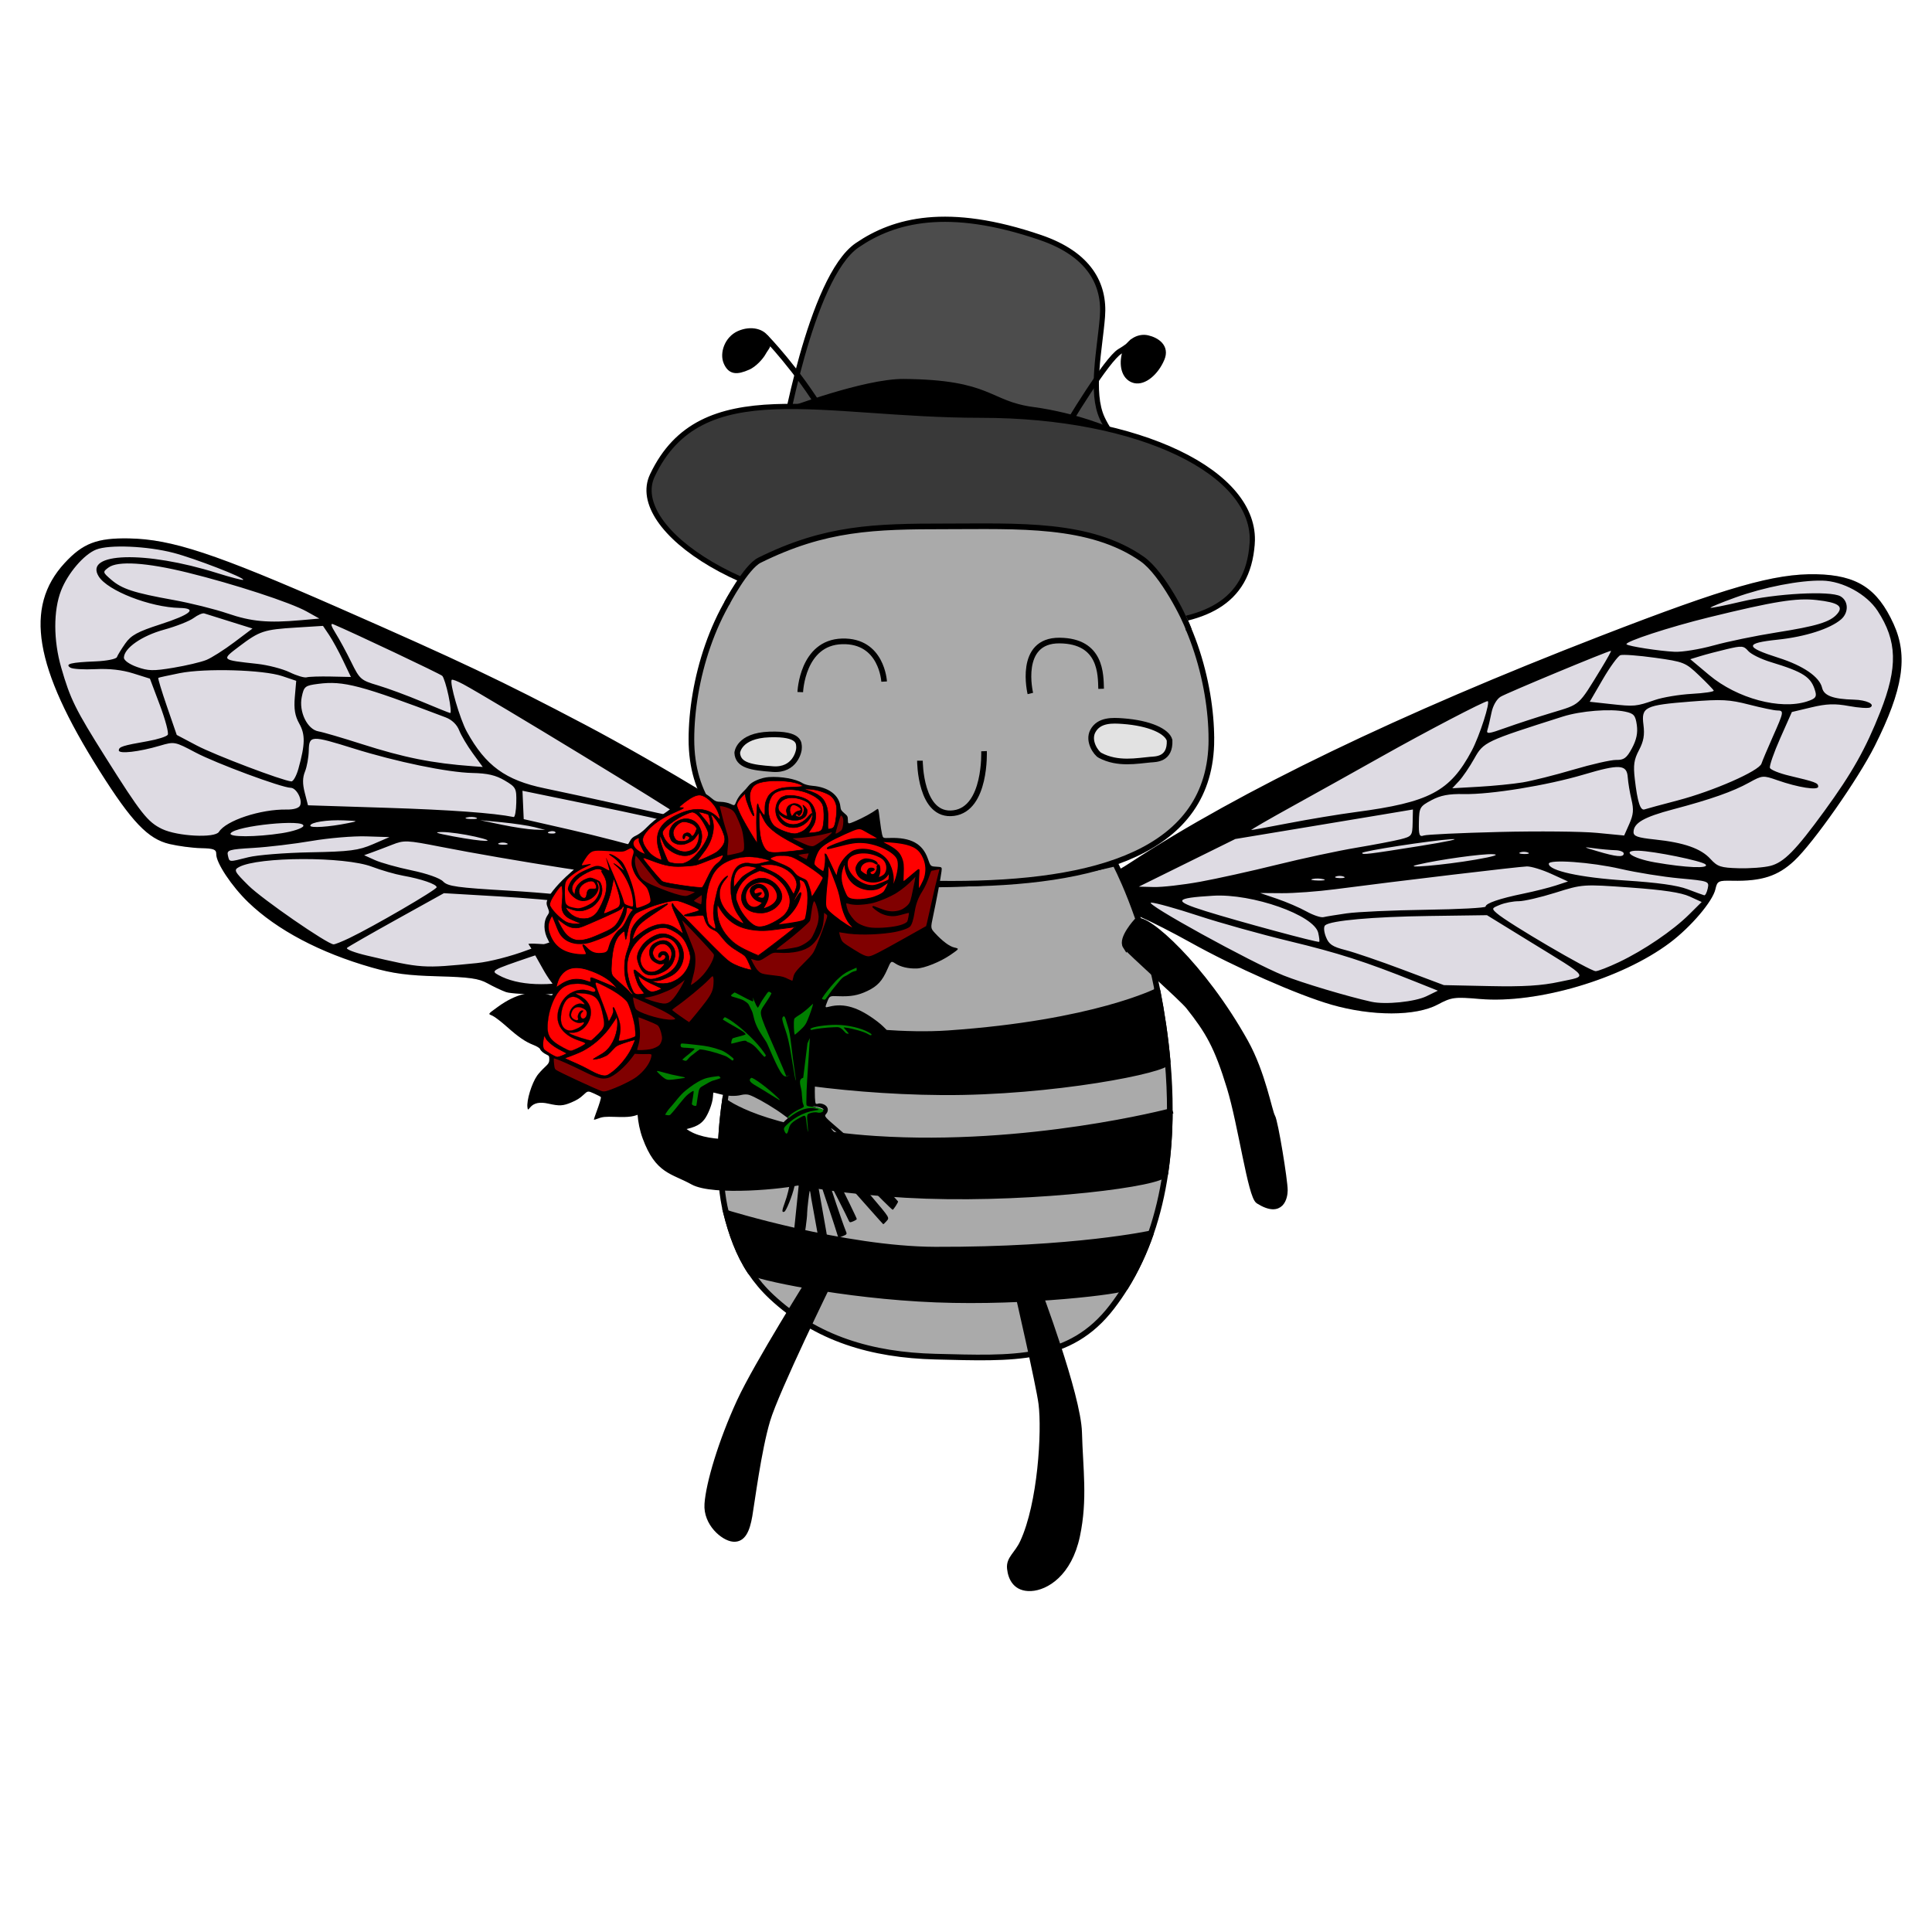 <?xml version="1.0" encoding="UTF-8" standalone="no"?>
<!-- Created with Inkscape (http://www.inkscape.org/) -->

<svg
   width="210mm"
   height="210mm"
   viewBox="0 0 210 210"
   version="1.1"
   id="svg1"
   inkscape:version="1.3 (0e150ed6c4, 2023-07-21)"
   sodipodi:docname="avatar_mayakovski.svg"
   xml:space="preserve"
   xmlns:inkscape="http://www.inkscape.org/namespaces/inkscape"
   xmlns:sodipodi="http://sodipodi.sourceforge.net/DTD/sodipodi-0.dtd"
   xmlns="http://www.w3.org/2000/svg"
   xmlns:svg="http://www.w3.org/2000/svg"><sodipodi:namedview
     id="namedview1"
     pagecolor="#ffffff"
     bordercolor="#000000"
     borderopacity="0.25"
     inkscape:showpageshadow="2"
     inkscape:pageopacity="0.0"
     inkscape:pagecheckerboard="0"
     inkscape:deskcolor="#d1d1d1"
     inkscape:document-units="mm"
     inkscape:zoom="2.6688596"
     inkscape:cx="351.08628"
     inkscape:cy="305.56122"
     inkscape:window-width="2560"
     inkscape:window-height="1494"
     inkscape:window-x="-11"
     inkscape:window-y="-11"
     inkscape:window-maximized="1"
     inkscape:current-layer="layer1" /><defs
     id="defs1" /><g
     inkscape:label="Layer 1"
     inkscape:groupmode="layer"
     id="layer1"><path
       d="m 55.001,107.833 c -0.463,-0.164 -1.368,-0.592 -2.011,-0.95 -0.949,-0.529 -1.964,-0.672 -5.397,-0.764 -3.28,-0.087 -4.892,-0.302 -7.189,-0.958 -5.618,-1.604 -10.298,-4.078 -13.424,-7.095 -1.801,-1.738 -3.494,-4.287 -3.474,-5.23 0.011,-0.506 -0.273,-0.616 -1.662,-0.646 -0.921,-0.02 -2.465,-0.223 -3.431,-0.452 C 16.089,91.189 14.319,89.335 10.816,83.781 3.724,72.539 2.622,65.996 7.014,61.215 c 1.985,-2.161 3.535,-2.755 7.012,-2.691 4.658,0.087 9.344,1.637 22.743,7.522 13.351,5.864 17.711,7.933 26.807,12.72 7.753,4.08 20.124,11.555 24.227,14.64 1.257,0.945 1.727,1.108 2.911,1.009 1.216,-0.102 1.486,6.88e-4 1.946,0.736 1.497,2.394 -2.277,5.664 -4.104,3.556 -0.718,-0.828 -0.44,-0.922 -8.852,2.984 -11.013,5.114 -14.73,6.281 -20.305,6.379 -1.955,0.034 -3.934,-0.072 -4.397,-0.237 z"
       style="fill:#dedbe3;stroke-width:0.836"
       id="path1-4"
       inkscape:label="leftwingbg" /><path
       d="m 144.729,109.205 c -3.646,-1.046 -10.531,-4.085 -15.332,-6.767 -1.847,-1.032 -4.285,-2.276 -5.419,-2.764 -2.02,-0.871 -2.072,-0.876 -2.656,-0.257 -1.313,1.39 -3.59,0.401 -4.206,-1.826 -0.328,-1.187 -0.295,-1.431 0.277,-2.037 0.496,-0.525 0.973,-0.656 2.011,-0.552 1.135,0.113 1.704,-0.088 3.421,-1.211 12.091,-7.904 29.228,-16.167 51.124,-24.651 13.762,-5.332 18.953,-6.818 23.48,-6.722 4.411,0.094 6.638,1.531 8.404,5.425 1.585,3.494 1.025,7.094 -2.058,13.238 -1.81,3.607 -6.658,10.524 -8.745,12.479 -1.784,1.671 -3.543,2.239 -6.728,2.171 -1.523,-0.032 -1.647,0.03 -1.845,0.921 -0.292,1.314 -2.667,4.107 -4.952,5.823 -5.244,3.939 -14.401,6.648 -20.649,6.11 -2.769,-0.239 -3.073,-0.198 -4.594,0.612 -2.385,1.27 -7.129,1.274 -11.533,0.01 z"
       style="fill:#dedbe3;stroke-width:0.836"
       id="path1-32"
       inkscape:label="rightwingbg" /><path
       style="fill:#000000;stroke-width:0.836"
       d="m 55.001,107.833 c -0.463,-0.164 -1.368,-0.592 -2.011,-0.95 -0.949,-0.529 -1.964,-0.672 -5.397,-0.764 -3.28,-0.087 -4.892,-0.302 -7.189,-0.958 -5.618,-1.604 -10.298,-4.078 -13.424,-7.095 -1.801,-1.738 -3.494,-4.287 -3.474,-5.23 0.011,-0.506 -0.273,-0.616 -1.662,-0.646 -0.921,-0.02 -2.465,-0.223 -3.431,-0.452 C 16.089,91.189 14.319,89.335 10.816,83.781 3.724,72.539 2.622,65.996 7.014,61.215 c 1.985,-2.161 3.535,-2.755 7.012,-2.691 4.658,0.087 9.344,1.637 22.743,7.522 13.351,5.864 17.711,7.933 26.807,12.72 7.753,4.08 20.124,11.555 24.227,14.64 1.257,0.945 1.727,1.108 2.911,1.009 1.216,-0.102 1.486,6.88e-4 1.946,0.736 1.497,2.394 -2.277,5.664 -4.104,3.556 -0.718,-0.828 -0.44,-0.922 -8.852,2.984 -11.013,5.114 -14.73,6.281 -20.305,6.379 -1.955,0.034 -3.934,-0.072 -4.397,-0.237 z m 8.664,-1.449 c 3.599,-0.809 10.086,-3.296 15.158,-5.812 2.713,-1.345 5.482,-2.63 6.153,-2.854 l 1.221,-0.407 -1.283,-0.042 c -0.706,-0.023 -3.154,0.517 -5.441,1.2 -2.287,0.683 -5.687,1.53 -7.556,1.882 -5.613,1.058 -9.625,2.089 -14.239,3.659 -4.266,1.452 -4.355,1.502 -3.492,1.978 2.112,1.164 5.441,1.303 9.48,0.395 z m -11.81,-1.704 c 1.345,-0.133 3.705,-0.74 5.445,-1.398 1.689,-0.64 4.142,-1.417 5.452,-1.727 1.95,-0.461 2.468,-0.73 2.858,-1.481 0.262,-0.504 0.35,-1.046 0.195,-1.204 -0.46,-0.468 -5.272,-1.062 -11.617,-1.436 l -5.937,-0.349 -5.116,2.84 c -2.814,1.562 -5.249,2.958 -5.412,3.103 -0.163,0.145 0.819,0.524 2.182,0.842 6.008,1.404 5.981,1.402 11.95,0.811 z m -13.89,-2.712 c 2.614,-1.251 9.491,-5.253 9.496,-5.527 0.007,-0.33 -1.675,-0.908 -3.677,-1.263 -0.824,-0.146 -2.338,-0.584 -3.364,-0.973 -2.951,-1.12 -12.316,-1.098 -14.432,0.034 -0.606,0.324 -0.527,0.479 1.021,2.016 1.491,1.48 8.563,6.367 9.249,6.392 0.147,0.006 0.915,-0.3 1.707,-0.679 z m 41.406,-4.175 c 3.189,-0.864 2.844,-1.175 -1.745,-1.576 -2.97,-0.259 -5.035,0.152 -9.31,1.855 -1.13,0.45 -1.966,1.494 -1.987,2.483 -0.006,0.276 8.392,-1.502 13.043,-2.761 z M 67.844,97.512 c 0.792,-0.387 2.283,-0.956 3.313,-1.265 l 1.873,-0.562 -2.299,-0.067 c -2.292,-0.067 -15.478,-2.132 -22.846,-3.578 -3.667,-0.72 -3.959,-0.732 -5.241,-0.228 -0.747,0.294 -1.742,0.672 -2.211,0.84 l -0.853,0.306 1.173,0.53 c 0.645,0.291 2.445,0.795 3.998,1.119 1.675,0.35 3.066,0.841 3.416,1.207 0.509,0.531 1.515,0.67 7.216,1.002 3.643,0.212 7.493,0.595 8.556,0.852 1.062,0.256 2.051,0.484 2.198,0.506 0.147,0.022 0.914,-0.276 1.706,-0.663 z M 81.382,92.915 C 76.007,89.967 75.391,89.774 63.63,87.357 l -6.84,-1.406 0.068,1.543 0.068,1.543 5.052,1.151 c 2.779,0.633 6.868,1.69 9.087,2.35 5.279,1.568 11.358,2.914 13.477,2.983 l 1.691,0.055 z m -54.381,0.261 c 0.965,-0.242 3.995,-0.483 6.734,-0.534 4.285,-0.08 5.233,-0.202 6.788,-0.873 l 1.807,-0.779 -2.537,-0.081 c -1.395,-0.044 -4.065,0.181 -5.934,0.501 -1.868,0.32 -4.712,0.659 -6.319,0.754 -2.632,0.155 -2.907,0.235 -2.77,0.809 0.182,0.762 0.054,0.75 2.23,0.203 z m 28.092,-1.518 c -0.231,-0.099 -0.611,-0.107 -0.846,-0.018 -0.235,0.089 -0.046,0.17 0.419,0.18 0.465,0.01 0.657,-0.063 0.427,-0.162 z M 23.795,90.424 c 0.774,-1.238 4.528,-2.478 7.356,-2.43 0.79,0.013 1.354,-0.161 1.474,-0.455 0.264,-0.647 -0.41,-1.897 -1.03,-1.91 -1.007,-0.021 -8.111,-2.656 -10.336,-3.833 -2.265,-1.199 -2.301,-1.205 -3.877,-0.741 -2.286,0.674 -4.477,0.922 -4.468,0.507 0.008,-0.391 0.405,-0.518 3.146,-1.001 1.071,-0.189 2.049,-0.5 2.174,-0.692 0.124,-0.192 -0.261,-1.644 -0.856,-3.226 l -1.083,-2.877 -1.824,-0.573 c -1.215,-0.381 -2.587,-0.534 -4.108,-0.458 -1.256,0.063 -2.48,-0.012 -2.72,-0.168 -0.617,-0.4 0.072,-0.57 2.75,-0.677 1.2,-0.048 2.243,-0.258 2.317,-0.465 0.074,-0.208 0.482,-0.873 0.906,-1.478 0.629,-0.898 1.33,-1.28 3.812,-2.083 3.302,-1.067 4.092,-1.743 2.088,-1.785 -3.197,-0.068 -7.811,-1.866 -8.786,-3.423 -1.64,-2.621 5.075,-2.814 12.862,-0.369 1.499,0.47 2.779,0.803 2.845,0.74 0.217,-0.208 -5.252,-2.327 -7.57,-2.932 -2.854,-0.745 -6.996,-0.922 -8.414,-0.358 -1.334,0.53 -3.081,2.572 -3.815,4.46 -0.843,2.17 -0.836,5.41 0.02,8.379 0.986,3.422 1.532,4.527 4.82,9.749 3.848,6.112 4.574,7.031 6.142,7.784 1.666,0.8 5.741,1.008 6.174,0.316 z m 6.842,0.14 c 1.2,-0.187 2.251,-0.537 2.335,-0.777 0.281,-0.801 -7.365,-0.038 -7.9,0.789 -0.279,0.43 2.77,0.424 5.565,-0.012 z m 21.002,0.374 c -1.204,-0.274 -2.799,-0.498 -3.543,-0.499 -1.026,-8.31e-4 -0.741,0.114 1.175,0.473 3.382,0.634 5.124,0.653 2.369,0.026 z M 37.793,89.479 c 1.185,-0.239 1.184,-0.24 -0.374,-0.307 -1.855,-0.08 -3.685,0.205 -3.693,0.575 -0.006,0.276 2.034,0.142 4.067,-0.268 z m 22.565,0.958 c -0.11,-0.115 -0.402,-0.133 -0.648,-0.041 -0.272,0.102 -0.194,0.184 0.2,0.209 0.356,0.022 0.558,-0.053 0.448,-0.168 z m -2.262,-0.529 c -0.646,-0.166 -2.24,-0.405 -3.543,-0.53 l -2.368,-0.227 2.359,0.493 c 1.297,0.271 2.891,0.51 3.543,0.53 l 1.184,0.036 z m -6.322,-1.025 c -0.227,-0.098 -0.684,-0.113 -1.015,-0.034 -0.331,0.079 -0.145,0.159 0.413,0.177 0.558,0.019 0.829,-0.046 0.602,-0.143 z m 4.344,-1.654 c 0.033,-1.541 -0.036,-1.671 -1.264,-2.396 -0.969,-0.572 -1.863,-0.779 -3.519,-0.814 -2.67,-0.057 -8.245,-1.208 -12.911,-2.666 -4.61,-1.44 -4.827,-1.43 -4.862,0.235 -0.016,0.732 -0.199,1.754 -0.409,2.271 -0.272,0.673 -0.28,1.328 -0.028,2.306 l 0.352,1.367 8.52,0.272 c 6.928,0.221 11.681,0.566 13.835,1.003 0.139,0.028 0.268,-0.682 0.287,-1.578 z M 73.995,88.769 C 73.424,88.212 53.292,75.953 50.352,74.372 c -0.615,-0.331 -1.176,-0.547 -1.245,-0.481 -0.281,0.27 0.88,4.27 1.638,5.643 2.045,3.705 4.204,5.276 8.452,6.152 1.575,0.325 5.441,1.162 8.591,1.86 6.283,1.392 6.407,1.417 6.207,1.222 z M 32.444,83.532 c 0.731,-2.637 0.749,-3.696 0.083,-4.882 -0.467,-0.831 -0.594,-1.596 -0.482,-2.889 l 0.153,-1.758 -1.512,-0.511 c -2.056,-0.695 -8.384,-0.878 -11.162,-0.322 -1.215,0.243 -2.258,0.472 -2.318,0.509 -0.06,0.037 0.367,1.449 0.949,3.137 l 1.057,3.069 2.176,1.149 c 1.953,1.031 9.331,3.831 10.281,3.901 0.208,0.015 0.557,-0.616 0.775,-1.402 z M 51.388,81.88 C 50.792,81.063 50.127,79.943 49.912,79.391 49.666,78.757 49.121,78.235 48.438,77.975 39.205,74.472 37.337,73.98 34.606,74.33 c -1.453,0.186 -1.564,0.274 -1.806,1.427 -0.336,1.604 0.605,3.539 1.821,3.742 0.464,0.077 2.583,0.698 4.709,1.379 4.592,1.471 7.672,2.086 12.047,2.406 l 1.096,0.08 z m -2.632,-6.24 c -0.22,-1.045 -0.528,-2.025 -0.685,-2.178 -0.224,-0.218 -9.614,-4.664 -11.839,-5.605 -0.336,-0.142 -0.258,0.166 0.247,0.972 0.407,0.649 1.172,2.061 1.7,3.138 0.918,1.871 1.046,1.982 2.894,2.529 1.064,0.315 3.217,1.111 4.785,1.771 1.568,0.659 2.952,1.216 3.074,1.236 0.122,0.021 0.043,-0.818 -0.177,-1.863 z m -12.79,-2.103 2.177,0.046 -0.857,-1.795 c -0.471,-0.987 -1.155,-2.237 -1.518,-2.776 l -0.661,-0.981 -2.906,0.18 c -3.517,0.218 -3.981,0.371 -6.198,2.048 -1.974,1.493 -2.002,1.466 1.944,1.898 1.173,0.128 2.764,0.54 3.534,0.914 0.771,0.374 1.605,0.622 1.855,0.55 0.249,-0.072 1.433,-0.11 2.631,-0.085 z M 22.421,71.739 c 0.57,-0.231 1.933,-1.096 3.03,-1.921 L 27.444,68.317 24.991,67.549 c -1.349,-0.422 -2.605,-0.816 -2.79,-0.874 -0.185,-0.058 -0.705,0.168 -1.155,0.502 -0.45,0.334 -1.897,0.904 -3.215,1.266 -2.414,0.663 -4.341,2.005 -4.363,3.038 -0.006,0.294 0.587,0.719 1.416,1.015 1.23,0.439 1.778,0.451 3.964,0.086 1.395,-0.233 3.003,-0.613 3.572,-0.844 z m 10.257,-4.323 2.035,-0.181 -1.383,-0.771 c -1.759,-0.981 -7.882,-2.98 -12.936,-4.224 -4.456,-1.097 -7.593,-1.299 -8.598,-0.554 -0.65,0.482 -0.643,0.516 0.283,1.317 1.173,1.015 2.457,1.434 6.77,2.211 1.854,0.334 4.506,0.995 5.892,1.468 2.587,0.883 4.383,1.049 7.938,0.733 z M 144.729,109.205 c -3.646,-1.046 -10.531,-4.085 -15.332,-6.767 -1.847,-1.032 -4.285,-2.276 -5.419,-2.764 -2.02,-0.871 -2.072,-0.876 -2.656,-0.257 -1.313,1.39 -3.59,0.401 -4.206,-1.826 -0.328,-1.187 -0.295,-1.431 0.277,-2.037 0.496,-0.525 0.973,-0.656 2.011,-0.552 1.135,0.113 1.704,-0.088 3.421,-1.211 12.091,-7.904 29.228,-16.167 51.124,-24.651 13.762,-5.332 18.953,-6.818 23.48,-6.722 4.411,0.094 6.638,1.531 8.404,5.425 1.585,3.494 1.025,7.094 -2.058,13.238 -1.81,3.607 -6.658,10.524 -8.745,12.479 -1.784,1.671 -3.543,2.239 -6.728,2.171 -1.523,-0.032 -1.647,0.03 -1.845,0.921 -0.292,1.314 -2.667,4.107 -4.952,5.823 -5.244,3.939 -14.401,6.648 -20.649,6.11 -2.769,-0.239 -3.073,-0.198 -4.594,0.612 -2.385,1.27 -7.129,1.274 -11.533,0.01 z m 10.33,-0.922 1.233,-0.6 -2.476,-0.991 c -5.436,-2.176 -8.315,-3.101 -13.686,-4.397 -3.086,-0.744 -7.533,-1.986 -9.881,-2.76 -2.348,-0.774 -4.649,-1.415 -5.113,-1.425 -0.992,-0.021 10.876,6.515 14.382,7.92 2,0.802 6.972,2.29 9.555,2.86 1.508,0.333 4.724,0.007 5.986,-0.607 z m 14.473,-1.567 c 3.128,-0.676 3.445,-0.255 -3.333,-4.426 l -4.572,-2.813 -6.263,0.086 c -6.14,0.084 -10.712,0.493 -11.324,1.012 -0.179,0.152 -0.146,0.677 0.079,1.255 0.317,0.814 0.702,1.074 2.134,1.439 0.961,0.245 3.759,1.203 6.218,2.128 l 4.471,1.682 4.968,0.106 c 3.676,0.078 5.658,-0.044 7.623,-0.469 z m 6.466,-2.149 c 2.68,-1.272 5.847,-3.427 7.607,-5.174 l 1.359,-1.349 -1.317,-0.603 c -0.926,-0.424 -2.847,-0.713 -6.466,-0.972 -5.124,-0.367 -5.163,-0.364 -8.114,0.564 -1.631,0.513 -3.431,0.929 -4.001,0.926 -0.57,-0.004 -1.473,0.169 -2.007,0.384 -0.928,0.373 -0.944,0.414 -0.358,0.928 1.241,1.087 10.078,6.264 10.738,6.29 0.238,0.01 1.39,-0.438 2.56,-0.993 z m -32.712,-3.169 c -0.439,-1.922 -7.157,-4.294 -11.429,-4.036 -4.253,0.257 -4.395,0.551 -0.811,1.674 3.517,1.102 12.185,3.445 12.344,3.337 0.057,-0.038 0.01,-0.477 -0.104,-0.975 z m 3.115,-2.122 c 1.12,-0.161 4.97,-0.335 8.554,-0.387 3.585,-0.051 6.52,-0.208 6.523,-0.347 0.007,-0.358 1.513,-0.875 4.091,-1.404 1.215,-0.25 2.807,-0.65 3.537,-0.889 l 1.328,-0.435 -1.809,-0.826 c -0.995,-0.454 -2.189,-0.819 -2.655,-0.811 -0.818,0.015 -13.934,1.575 -20.868,2.482 -1.867,0.244 -4.46,0.436 -5.763,0.427 l -2.369,-0.018 1.848,0.629 c 1.017,0.346 2.45,0.964 3.186,1.373 0.736,0.409 1.568,0.688 1.848,0.621 0.281,-0.068 1.427,-0.255 2.547,-0.416 z M 130.397,95.853 c 1.834,-0.333 5.608,-1.168 8.385,-1.856 2.777,-0.687 6.655,-1.519 8.616,-1.848 1.962,-0.329 4.141,-0.745 4.843,-0.925 1.222,-0.313 1.278,-0.389 1.307,-1.782 l 0.031,-1.455 -3.312,0.555 c -1.821,0.305 -6.165,1.027 -9.653,1.604 l -6.341,1.05 -5.244,2.59 -5.244,2.59 1.638,0.041 c 0.901,0.022 3.139,-0.232 4.973,-0.565 z m 55.228,0.713 c 0.167,-0.781 0.105,-0.802 -3.068,-1.093 -1.781,-0.163 -4.664,-0.626 -6.407,-1.028 -3.184,-0.735 -7.793,-1.065 -7.803,-0.559 -0.016,0.753 3.422,1.506 8.317,1.82 3.501,0.225 5.648,0.525 6.749,0.943 0.889,0.338 1.711,0.636 1.829,0.664 0.117,0.027 0.29,-0.309 0.383,-0.747 z m -41.768,-0.998 c -0.324,-0.092 -0.857,-0.103 -1.184,-0.025 -0.327,0.078 -0.062,0.153 0.589,0.167 0.651,0.014 0.919,-0.05 0.595,-0.142 z m 2.206,-0.282 c -0.231,-0.099 -0.611,-0.107 -0.846,-0.018 -0.235,0.089 -0.046,0.17 0.419,0.18 0.465,0.01 0.657,-0.063 0.427,-0.162 z m 14.339,-1.848 c 1.965,-0.34 2.635,-0.551 1.874,-0.591 -1.17,-0.061 -5.843,0.589 -8.147,1.132 -2.008,0.473 2.818,0.057 6.273,-0.541 z m 24.984,0.522 c -0.362,-0.378 -5.631,-1.453 -7.307,-1.49 -1.934,-0.044 -0.687,0.832 1.804,1.267 3.389,0.591 5.955,0.695 5.503,0.224 z m 7.038,0.159 c 1.478,-0.377 2.75,-1.669 5.886,-5.974 3.008,-4.13 4.481,-6.746 6.077,-10.79 1.912,-4.845 1.835,-7.683 -0.298,-10.953 -1.188,-1.822 -3.79,-3.245 -6.017,-3.292 -2.424,-0.051 -6.309,0.704 -9.44,1.835 -1.548,0.559 -2.767,1.062 -2.709,1.116 0.058,0.054 1.56,-0.245 3.337,-0.665 3.762,-0.889 9.675,-1.208 10.787,-0.582 0.885,0.498 0.923,1.769 0.075,2.505 -1.183,1.026 -3.9,1.897 -6.895,2.21 -3.608,0.378 -3.588,0.801 0.089,1.972 2.699,0.86 4.468,2.078 4.739,3.264 0.195,0.853 1.202,1.227 3.459,1.285 1.367,0.035 2.351,0.503 1.773,0.844 -0.198,0.116 -1.241,0.049 -2.318,-0.15 -1.528,-0.282 -2.425,-0.25 -4.08,0.144 l -2.121,0.505 -1.262,2.843 c -0.694,1.564 -1.199,3.017 -1.123,3.23 0.076,0.212 1.026,0.596 2.109,0.852 2.846,0.673 3.148,0.787 3.14,1.186 -0.01,0.436 -2.189,0.094 -4.456,-0.701 -1.537,-0.539 -1.623,-0.531 -3.052,0.261 -1.766,0.979 -4.177,1.828 -8.266,2.909 -3.16,0.835 -4.279,1.475 -4.3,2.457 -0.01,0.467 0.427,0.621 2.323,0.821 3.164,0.333 5.001,0.976 6.036,2.112 0.768,0.843 1.115,0.957 3.065,1.012 1.209,0.033 2.758,-0.081 3.441,-0.256 z m -38.082,-2.164 c 2.989,-0.477 4.519,-0.809 3.4,-0.738 -2.263,0.143 -9.674,1.289 -9.678,1.497 -0.005,0.22 0.619,0.144 6.278,-0.759 z m 11.746,0.712 c -0.231,-0.099 -0.611,-0.107 -0.846,-0.018 -0.235,0.089 -0.046,0.17 0.419,0.18 0.465,0.01 0.657,-0.063 0.427,-0.162 z m 10.405,0.107 c 0.005,-0.186 -0.411,-0.349 -0.923,-0.362 -0.512,-0.013 -1.538,-0.106 -2.28,-0.206 -1.262,-0.171 -1.241,-0.15 0.332,0.317 2.087,0.62 2.862,0.688 2.872,0.251 z m -13.528,-2.343 c 4.212,-0.103 8.989,-0.058 10.616,0.099 l 2.958,0.286 0.561,-1.265 c 0.448,-1.012 0.494,-1.543 0.23,-2.654 -0.182,-0.764 -0.362,-1.847 -0.4,-2.406 -0.096,-1.409 -0.885,-1.459 -4.786,-0.3 -3.982,1.183 -10.131,2.183 -13.042,2.121 -1.613,-0.034 -2.524,0.138 -3.509,0.665 -1.264,0.676 -1.332,0.794 -1.366,2.376 -0.03,1.402 0.053,1.634 0.522,1.465 0.307,-0.11 4.004,-0.284 8.216,-0.387 z m -22.838,-0.965 c 2.151,-0.417 5.412,-0.957 7.245,-1.199 7.998,-1.055 10.236,-2.238 12.595,-6.658 0.857,-1.606 2.07,-5.389 1.73,-5.397 -0.359,-0.007 -6.747,3.33 -11.55,6.034 -2.638,1.485 -6.943,3.886 -9.568,5.335 -2.625,1.449 -4.68,2.636 -4.568,2.638 0.112,9.55e-4 1.965,-0.337 4.116,-0.755 z M 182.369,86.998 c 3.848,-1.006 8.833,-3.195 9.095,-3.995 0.103,-0.314 0.656,-1.626 1.23,-2.917 1.221,-2.747 1.238,-2.852 0.46,-2.863 -0.326,-0.004 -1.699,-0.292 -3.051,-0.639 -2.143,-0.549 -2.957,-0.592 -6.326,-0.327 -4.988,0.392 -5.39,0.589 -5.141,2.524 0.142,1.109 0.022,1.793 -0.484,2.752 -0.547,1.036 -0.633,1.626 -0.457,3.142 0.289,2.495 0.601,3.465 1.061,3.303 0.21,-0.074 1.836,-0.515 3.615,-0.979 z m -16.882,-1.951 c 1.027,-0.169 3.513,-0.793 5.523,-1.387 2.01,-0.594 4.112,-1.071 4.669,-1.059 0.837,0.018 1.136,-0.205 1.711,-1.276 0.49,-0.912 0.646,-1.66 0.525,-2.52 -0.148,-1.055 -0.323,-1.255 -1.276,-1.455 -1.611,-0.338 -4.812,-0.083 -6.77,0.538 -8.438,2.68 -8.607,2.76 -9.613,4.553 -0.516,0.92 -1.267,2.025 -1.669,2.456 l -0.73,0.784 2.88,-0.164 c 1.584,-0.09 3.721,-0.302 4.748,-0.471 z m 3.207,-7.581 c 3.115,-0.941 2.84,-0.694 5.35,-4.799 0.646,-1.057 1.123,-1.922 1.061,-1.924 -0.298,-0.007 -11.363,4.596 -12.002,4.992 -0.43,0.267 -0.835,0.979 -0.986,1.736 -0.141,0.706 -0.336,1.538 -0.435,1.849 -0.155,0.492 0.101,0.465 1.969,-0.207 1.181,-0.425 3.45,-1.166 5.043,-1.647 z M 179.894,76.083 c 0.844,-0.29 2.645,-0.589 4.003,-0.664 1.358,-0.075 2.427,-0.235 2.377,-0.355 -0.05,-0.12 -0.775,-0.871 -1.611,-1.667 -1.463,-1.394 -1.641,-1.465 -4.78,-1.903 -1.793,-0.25 -3.482,-0.375 -3.753,-0.278 -0.271,0.097 -1.131,1.276 -1.912,2.62 l -1.42,2.443 2.271,0.249 c 2.597,0.284 2.746,0.271 4.824,-0.444 z m 16.542,0.153 c 0.891,-0.29 1.048,-0.482 0.88,-1.081 -0.44,-1.566 -1.252,-2.1 -4.854,-3.194 -1.041,-0.316 -2.136,-0.856 -2.434,-1.2 -0.497,-0.573 -0.692,-0.59 -2.322,-0.204 -0.979,0.232 -2.275,0.572 -2.88,0.758 l -1.1,0.337 2.055,1.723 c 3.041,2.549 7.737,3.811 10.655,2.863 z m -10.172,-6.079 c 1.508,-0.421 4.575,-1.055 6.816,-1.409 4.407,-0.696 5.853,-1.137 6.612,-2.014 0.723,-0.835 0.114,-1.249 -2.225,-1.511 -2.212,-0.248 -4.579,0.131 -11.713,1.878 -4.277,1.047 -9.215,2.665 -8.957,2.933 0.202,0.211 3.532,0.729 5.222,0.812 0.827,0.041 2.738,-0.27 4.245,-0.691 z"
       id="path15"
       sodipodi:nodetypes="sscsssssssssssscsssssssccsssssssssssscsssssssssscssssssssccssscsssssssssccccssscscsscssssccscssscsssssssscssccsssssssssssssssssccsscsscssccscscscsccccsccssssssscccssssssssssscsssscssssscssssscssssssssssscsscsssscscscscsssscccscssssssssssssssssssssssssssscssssssscscsssssccssscssscsscsssssssssssssssscssssscsssscssccscccsssssssssssssssscsscscssssssssssssssscssscsssssssssscsssssssssscssssscsssssssssssssssssssscssssssssssssscsscsssssssssssssssssssssssssscsssssssssssssscssssssssss"
       inkscape:label="wings" /><path
       id="rect1"
       style="fill:#aaaaaa;stroke:#000000;stroke-width:0.613;stroke-opacity:1;fill-opacity:1"
       d="m 121.203,93.858 c 0,0 2.998,5.578 4.614,13.833 0.472,2.411 0.868,5.012 1.104,7.71 0.155,1.768 0.24,3.577 0.234,5.401 -0.009,2.242 -0.156,4.507 -0.488,6.746 -0.328,2.213 -0.835,4.399 -1.565,6.512 -0.709,2.053 -1.628,4.036 -2.795,5.906 -0.445,0.712 -0.926,1.409 -1.445,2.086 -4.586,5.983 -10.721,5.62 -19.202,5.409 -6.887,-0.171 -12.916,-1.944 -17.791,-6.497 -0.888,-0.83 -1.653,-1.738 -2.305,-2.712 -1.287,-1.922 -2.077,-4.185 -2.642,-6.434 -0.473,-1.88 -0.584,-3.792 -0.598,-5.786 -0.014,-2.072 0.155,-4.198 0.458,-6.322 0.213,-1.498 0.493,-2.994 0.821,-4.471 0.39,-1.756 0.848,-3.484 1.345,-5.151 2.751,-9.236 6.355,-15.75 6.355,-15.75 0,0 6.183,2.026 16.108,1.773 10.351,-0.264 17.793,-2.253 17.793,-2.253 z"
       sodipodi:nodetypes="cssssssssssasssscsc"
       inkscape:label="body" /><path
       d="m 125.101,134.059 c -0.709,2.053 -1.628,4.036 -2.795,5.906 -0.222,0.356 -10.559,1.689 -20.608,1.293 -10.049,-0.396 -19.809,-2.52 -20.135,-3.007 -1.287,-1.922 -2.077,-4.185 -2.642,-6.434 0,0 12.826,3.984 22.738,4.014 15.178,0.046 23.443,-1.773 23.443,-1.773 z"
       style="fill:#000000;fill-opacity:1;stroke:#000000;stroke-width:0.613;stroke-opacity:1"
       id="path1-31"
       sodipodi:nodetypes="cssscsc"
       inkscape:label="stripe3" /><path
       d="m 125.816,107.69 c 0.472,2.411 0.868,5.012 1.104,7.71 0.077,0.884 -12.618,3.401 -24.508,3.324 -11.89,-0.077 -22.929,-2.168 -22.765,-2.906 0.39,-1.756 0.802,-4.064 1.299,-5.731 0,0 13.108,2.845 22.114,2.224 15.905,-1.096 22.757,-4.621 22.757,-4.621 z"
       style="fill:#000000;fill-opacity:1;stroke:#000000;stroke-width:0.613;stroke-opacity:1"
       id="path1-2"
       sodipodi:nodetypes="cssscsc"
       inkscape:label="stripe1" /><path
       id="path1"
       style="fill:#aaaaaa;stroke:#000000;stroke-width:0.613;stroke-opacity:1;fill-opacity:1"
       d="m 131.673,80.36 c 0,12.306 -12.652,15.701 -28.259,15.701 -15.607,0 -28.259,-3.395 -28.259,-15.701 0,-6.153 2.279,-14.462 7.392,-19.465 5.114,-5.003 13.063,-7.582 20.866,-7.582 7.803,0 15.753,2.58 20.866,7.582 5.114,5.003 7.392,13.312 7.392,19.465 z"
       sodipodi:nodetypes="sssssss"
       inkscape:label="head" /><path
       style="fill:none;stroke:#000000;stroke-width:0.613;stroke-opacity:1"
       d="m 86.985,75.229 c 0,0 0.198,-5.388 4.543,-5.515 4.345,-0.127 4.573,4.372 4.573,4.372"
       id="path6" /><path
       style="fill:none;stroke:#000000;stroke-width:0.613;stroke-opacity:1"
       d="m 111.995,75.379 c 0,0 -1.41,-5.791 3.172,-5.754 4.581,0.038 4.468,3.737 4.52,5.245"
       id="path7"
       sodipodi:nodetypes="csc" /><path
       style="fill:none;stroke:#000000;stroke-width:0.613;stroke-opacity:1"
       d="m 99.993,82.685 c 0,0 -0.007,6.194 3.685,5.694 3.538,-0.479 3.281,-6.729 3.281,-6.729"
       id="path8"
       sodipodi:nodetypes="csc" /><path
       style="fill:#e2e2e2;fill-opacity:1;stroke:#000000;stroke-width:0.613;stroke-opacity:1"
       d="m 80.134,81.826 c 0,0 0.129,-1.874 3.506,-1.991 3.377,-0.117 3.185,0.991 3.213,1.41 0.027,0.419 -0.453,2.526 -2.836,2.354 -2.383,-0.172 -3.806,-0.405 -3.883,-1.773 z"
       id="path9" /><path
       style="fill:#e2e2e2;fill-opacity:1;stroke:#000000;stroke-width:0.613;stroke-opacity:1"
       d="m 119.566,82.101 c -0.416,-0.221 -1.357,-1.534 -0.782,-2.628 0.661,-1.258 2.181,-1.167 3.244,-1.091 2.963,0.214 4.843,1.119 5.101,2.085 0.09,2.119 -1.522,2.053 -2.077,2.101 -1.44,0.125 -3.547,0.564 -5.485,-0.467 z"
       id="path10"
       sodipodi:nodetypes="ssssss" /><path
       style="fill:#000000;fill-opacity:1;stroke:#000000;stroke-width:0.613;stroke-opacity:1"
       d="m 122.345,102.856 c -0.536,-0.841 1.208,-2.738 1.208,-2.738 1.031,-0.59 7.199,4.857 11.815,13.142 1.898,3.407 2.611,7.591 2.932,8.112 0.32,0.521 1.366,6.976 1.359,8.011 -0.005,0.676 -0.325,2.765 -2.877,1.163 -0.843,-0.529 -1.891,-8.308 -3.124,-12.342 -1.385,-4.53 -2.351,-6.132 -4.471,-8.809 -0.692,-0.875 -6.536,-6.059 -6.842,-6.54 z"
       id="path11"
       sodipodi:nodetypes="sssssssss"
       inkscape:label="leftarm" /><path
       style="fill:#000000;fill-opacity:1;stroke:#000000;stroke-width:0.613;stroke-opacity:1"
       d="m 83.003,102.945 c 0.644,0.079 1.333,0.891 1.205,1.527 -0.29,1.446 -11.276,6.028 -11.219,15.374 0.047,7.622 14.597,2.263 14.926,4.725 0.327,2.442 0.865,3.433 -0.843,3.896 -1.709,0.463 -9.556,1.231 -11.769,0.002 -2.212,-1.229 -3.795,-1.121 -5.16,-4.832 -1.238,-3.367 -0.204,-7.065 0.607,-8.51 0.811,-1.445 3.805,-6.558 5.453,-8.181 1.522,-1.499 5.36,-4.178 6.8,-4 z"
       id="path12"
       sodipodi:nodetypes="ssssssssss"
       inkscape:label="rightarm" /><path
       d="m 127.154,120.801 c -0.009,2.242 -0.156,4.507 -0.488,6.746 -0.164,1.106 -13.944,2.846 -25.987,2.44 -12.043,-0.406 -22.35,-2.958 -22.357,-3.955 -0.014,-2.072 0.155,-4.198 0.458,-6.322 0,0 4.075,3.27 16.372,4.072 16.569,1.08 32.002,-2.98 32.002,-2.98 z"
       style="fill:#000000;fill-opacity:1;stroke:#000000;stroke-width:0.613;stroke-opacity:1"
       id="path1-3"
       sodipodi:nodetypes="cssscsc"
       inkscape:label="stripe2" /><path
       style="fill:#000000;fill-opacity:1;stroke:#000000;stroke-width:0.613;stroke-opacity:1"
       d="m 88.312,138.66 1.923,0.514 c 0,0 -5.856,11.95 -6.827,15.217 -0.97,3.267 -1.689,8.936 -1.939,10.371 -0.271,1.554 -0.716,2.598 -1.767,2.509 -1.051,-0.089 -2.967,-1.678 -2.821,-3.791 0.155,-2.244 1.503,-6.791 3.521,-11.168 1.841,-3.994 7.91,-13.652 7.91,-13.652 z"
       id="path13"
       sodipodi:nodetypes="ccsssssc" /><path
       style="fill:#000000;fill-opacity:1;stroke:#000000;stroke-width:0.613;stroke-opacity:1"
       d="m 110.617,140.507 2.156,-0.528 c 0,0 4.417,11.648 4.526,15.725 0.106,3.978 0.623,7.25 -0.217,11.227 -0.878,4.156 -3.411,5.627 -5.025,5.703 -1.615,0.075 -2.171,-1.055 -2.289,-2.141 -0.118,-1.086 0.779,-1.502 1.411,-2.868 1.937,-4.187 2.392,-12.044 2.009,-15.05 -0.258,-2.027 -2.571,-12.067 -2.571,-12.067 z"
       id="path14"
       sodipodi:nodetypes="ccsssssscc" /></g><g
     inkscape:groupmode="layer"
     id="layer4"
     inkscape:label="flower"><g
       id="g101"
       transform="matrix(0.364,-0.153,0.153,0.364,103.055,64.325)"><path
         style="display:inline;fill:#000000"
         d="m -86.874,118.173 c 0.213,-0.345 -0.79,-1.245 -2.432,-2.181 m -7.777,0.008 c -0.032,-0.032 -0.723,-1.286 -1.694,-2.739 -1.972,-2.953 -4.317,-5.91 -5.425,-6.843 -0.408,-0.343 -1.259,-0.688 -1.922,-0.779 -1.646,-0.226 -3.761,-1.216 -5.433,-2.545 -0.776,-0.616 -1.435,-1.081 -1.466,-1.032 -0.03,0.049 -0.289,0.546 -0.574,1.104 -0.812,1.588 -3.098,3.952 -4.625,4.784 -1.858,1.011 -3.803,0.99 -8.19,-0.091 -2.078,-0.512 -3.989,-0.814 -5.159,-0.817 -2.525,-0.005 -2.715,-0.16 -1.982,-1.614 1.991,-3.948 5.929,-7.846 9.832,-9.733 2.622,-1.267 2.622,-1.267 1.105,-1.699 -1.516,-0.431 -1.516,-0.431 -4.048,2.019 -3,2.903 -3.971,3.431 -6.575,3.575 -2.435,0.135 -3.699,-0.188 -7.318,-1.87 -2.288,-1.063 -3.205,-1.355 -4.304,-1.37 -0.768,-0.011 -1.367,-0.1 -1.332,-0.199 0.035,-0.099 0.662,-0.813 1.392,-1.587 1.67,-1.771 2.774,-3.11 2.774,-3.365 0,-0.109 -0.591,-0.83 -1.313,-1.603 -1.313,-1.406 -1.313,-1.406 -2.929,-0.801 -1.194,0.447 -2.181,0.605 -3.78,0.608 -2.522,0.004 -3.434,-0.319 -5.942,-2.11 -2.034,-1.451 -3.624,-1.771 -5.076,-1.02 -0.872,0.451 -0.872,0.451 -0.692,-0.269 0.464,-1.85 3.608,-5.641 5.853,-7.058 0.577,-0.364 1.807,-0.939 2.735,-1.277 1.427,-0.52 1.745,-0.755 2.067,-1.525 0.349,-0.834 0.338,-0.956 -0.133,-1.474 -0.677,-0.745 -1.108,-1.605 -1.108,-2.211 0,-0.27 -0.547,-1.022 -1.216,-1.671 -1.731,-1.679 -2.962,-3.594 -4.843,-7.53 -0.904,-1.892 -2.014,-3.823 -2.466,-4.291 -0.943,-0.976 -1.124,-0.85 2.439,-1.686 5.646,-1.325 10.407,-0.606 13.706,2.069 1.077,0.873 1.165,0.899 1.629,0.478 0.958,-0.867 1.157,-1.819 0.706,-3.373 -0.227,-0.779 -0.537,-2.604 -0.69,-4.054 -0.443,-4.199 -0.85,-7.359 -0.999,-7.745 -0.075,-0.196 1.068,0.248 2.54,0.987 1.472,0.739 2.754,1.343 2.849,1.343 0.094,0 0.112,-0.524 0.04,-1.165 -0.307,-2.719 0.711,-5.333 2.523,-6.48 0.722,-0.457 0.811,-0.656 0.828,-1.844 0.017,-1.146 0.146,-1.462 0.932,-2.273 1.13,-1.166 4.843,-3.011 8.347,-4.147 2.108,-0.684 2.942,-1.111 4.101,-2.101 3.2,-2.733 4.215,-2.758 8.731,-0.219 3.339,1.877 4.193,1.963 5.833,0.583 0.65,-0.547 1.166,-0.725 2.214,-0.767 0.752,-0.03 2.076,-0.349 2.944,-0.708 2.37,-0.983 3.986,-1.453 6.472,-1.883 1.237,-0.214 3.44,-0.825 4.895,-1.357 4.626,-1.693 6.99,-1.051 8.691,2.359 0.654,1.312 0.932,1.59 2.117,2.114 0.75,0.332 1.729,1.019 2.176,1.528 0.812,0.924 0.812,0.924 1.798,-0.075 0.546,-0.553 1.616,-1.234 2.397,-1.526 0.775,-0.29 1.811,-0.772 2.302,-1.072 1.181,-0.72 4.068,-0.745 6.082,-0.052 3.221,1.108 6.683,3.354 7.894,5.122 0.364,0.531 1.288,1.248 2.257,1.75 3.902,2.023 5.78,5.199 4.871,8.235 -0.252,0.843 -0.213,1.134 0.283,2.107 0.545,1.069 0.554,1.184 0.163,2.162 -0.413,1.033 -0.413,1.033 1.9,1.027 2.116,-0.005 5.084,-0.313 6.543,-0.679 0.583,-0.146 0.582,-0.136 -0.266,2.848 -0.468,1.647 -0.924,3.473 -1.012,4.058 -0.161,1.062 -0.161,1.062 1.486,1.689 5.504,2.094 7.812,4.968 7.537,9.383 -0.138,2.206 -0.138,2.206 1.284,2.903 1.421,0.697 1.421,0.697 0.863,1.693 -0.739,1.32 -4.424,6.902 -6.905,10.461 -1.987,2.851 -1.987,2.851 -1.342,4.63 1.02,2.809 2.212,4.832 3.321,5.636 1.196,0.866 1.213,0.851 -1.656,1.457 -3.333,0.704 -8.114,0.641 -10.117,-0.132 -2.128,-0.822 -3.899,-2.1 -4.85,-3.503 -0.812,-1.197 -0.812,-1.197 -2.646,0.551 -2.55,2.431 -4.331,3.25 -7.39,3.398 -2.842,0.137 -4.808,-0.302 -7.977,-1.782 -2.156,-1.007 -2.156,-1.007 -3.397,0.253 -1.241,1.26 -1.241,1.26 0.039,1.452 4.184,0.627 7.409,3.345 10.613,8.946 1.258,2.199 2.186,4.891 2.601,7.549 0.178,1.141 0.178,1.141 -0.776,0.493 -1.221,-0.829 -3.774,-1.433 -7.453,-1.765 -4.379,-0.395 -5.488,-0.821 -7.541,-2.895 -1.034,-1.045 -2.045,-2.399 -2.536,-3.394 -0.96,-1.947 -0.859,-1.999 -2.949,1.525 -2.427,4.092 -6.078,12.185 -5.741,12.729 0.08,0.13 0.359,0.236 0.621,0.236 0.261,0 0.797,0.299 1.192,0.664 1.008,0.934 0.882,2.219 -0.271,2.775 -0.822,0.397 -0.822,0.397 1.639,5.312 3.328,6.646 3.811,7.917 3.005,7.917 -0.105,0 -1.244,-2.089 -2.532,-4.642 -1.288,-2.553 -2.376,-4.538 -2.418,-4.41 -0.114,0.343 4.079,12.116 7.644,21.46 0.855,2.24 1.554,4.159 1.554,4.264 0,0.226 -2.123,1.666 -2.258,1.531 -0.56,-0.56 -7.81,-19.21 -9.425,-24.247 -0.436,-1.359 -0.841,-2.424 -0.899,-2.365 -0.106,0.106 2.131,7.464 6.176,20.315 2.635,8.373 2.57,7.94 1.297,8.562 -0.554,0.271 -1.043,0.449 -1.087,0.397 -0.044,-0.052 -0.804,-2.238 -1.688,-4.858 -2.818,-8.347 -4.758,-13.834 -5.067,-14.333 -0.232,-0.374 -0.264,-0.004 -0.142,1.633 0.416,5.57 0.839,13.25 0.738,13.428 -0.062,0.109 -0.582,0.198 -1.155,0.198 -0.904,0 -1.043,-0.079 -1.047,-0.595 -0.009,-1.264 -0.768,-11.642 -0.858,-11.732 -0.12,-0.12 -0.999,12.013 -0.994,13.716 0.004,1.257 0.004,1.257 -1.335,1.257 -1.339,0 -1.339,0 -1.186,-1.124 0.168,-1.236 1.124,-13.556 1.329,-17.132 0.111,-1.934 -0.216,-0.712 -2.335,8.731 -2.665,11.877 -2.516,11.483 -4.106,10.834 l 3e-5,-3e-5 c -0.757,-0.309 -0.717,-0.714 0.659,-6.732 0.499,-2.183 1.082,-4.803 1.295,-5.821 0.213,-1.019 0.505,-2.261 0.649,-2.761 0.144,-0.5 0.217,-0.954 0.161,-1.009 -0.087,-0.087 -2.76,4.627 -3.035,5.353 -0.401,1.06 -3.349,6.029 -3.644,6.143 -0.307,0.118 -2.472,-1.057 -2.472,-1.341 0,-0.05 2.216,-4.126 4.924,-9.058 5.388,-9.812 6.74,-12.418 7.236,-13.947 0.587,-1.809 0.125,-1.293 -1.318,1.472 -1.647,3.157 -3.885,6.913 -5.24,8.798 -1.442,2.005 -4.571,5.159 -5.118,5.159 -0.806,0 -0.559,-0.514 1.098,-2.285 2.766,-2.957 5.455,-7.385 8.092,-13.325 2.261,-5.093 2.211,-5.094 -1.207,-0.026 -1.626,2.412 -2.677,3.728 -2.977,3.729 -0.689,0.002 -0.629,-0.137 1.487,-3.438 1.95,-3.042 1.95,-3.042 1.455,-3.965 -1.081,-2.016 -0.32,-3.028 2.943,-4.058 M -141.765,58.635 C 0,0 0,0 -141.765,58.635 Z M -50.735,45.466 C 0,0 0,0 -50.735,45.466 Z"
         id="path21"
         inkscape:label="flowers"
         sodipodi:nodetypes="cccsssssssscsssssscssssscssssssssssssssssssscssssssssssssssssssscssssssssssssssssssssssssssssssssssssssssssssssscsssssssssccssssssssssssssscsscccss" /><path
         style="display:inline;fill:#ff0000;fill-opacity:1;stroke:#000000;stroke-width:0.212;stroke-dasharray:none;stroke-opacity:1"
         d="m -127.642,63.917 c -4.194,-4.303 -4.121,-4.237 -4.322,-3.925 -0.048,0.074 -0.133,0.3 -0.189,0.502 -0.056,0.202 -0.143,0.393 -0.193,0.424 -0.05,0.031 -0.393,-0.216 -0.761,-0.55 -0.805,-0.73 -1.268,-1.054 -2.103,-1.475 -1.469,-0.74 -3.268,-0.918 -5.141,-0.509 -0.557,0.122 -1.088,0.206 -1.18,0.188 -0.13,-0.025 -0.031,-0.203 0.449,-0.798 0.765,-0.951 1.36,-1.467 2.19,-1.899 2.467,-1.283 5.027,-0.51 8.094,2.444 2.2,2.119 3.551,4.068 4.256,6.141 0.132,0.388 0.226,0.719 0.208,0.736 -0.017,0.017 -0.607,-0.559 -1.31,-1.281 z"
         id="path22" /><path
         style="display:inline;fill:#ff0000;fill-opacity:1;stroke:#000000;stroke-width:0.053;stroke-dasharray:none;stroke-opacity:1"
         d="m -144.275,76.31 c -0.448,-0.047 -0.697,-0.182 -1.09,-0.591 -0.406,-0.422 -1.315,-1.549 -1.806,-2.241 -0.778,-1.094 -1.194,-1.948 -1.365,-2.796 -0.048,-0.239 -0.057,-0.357 -0.056,-0.766 10e-4,-0.427 0.009,-0.52 0.067,-0.796 0.135,-0.637 0.33,-1.181 0.7,-1.949 1.154,-2.394 2.953,-4.687 4.896,-6.242 1.234,-0.987 2.296,-1.504 3.41,-1.659 0.4,-0.056 1.187,-0.039 1.6,0.035 0.87,0.155 1.946,0.526 2.819,0.971 1.257,0.64 2.658,1.873 3.028,2.662 0.063,0.134 0.075,0.191 0.074,0.337 -0.003,0.324 -0.134,0.494 -0.38,0.495 -0.246,1.96e-4 -0.491,-0.14 -0.941,-0.535 -1.133,-0.997 -2.343,-1.544 -3.755,-1.696 -0.365,-0.039 -1.295,-0.018 -1.644,0.037 -1.195,0.19 -2.312,0.687 -3.284,1.462 -0.329,0.262 -1.113,1.049 -1.385,1.389 -0.672,0.842 -1.131,1.733 -1.351,2.619 -0.436,1.76 -0.008,3.599 1.244,5.354 0.545,0.763 1.08,1.337 2.112,2.264 0.686,0.616 0.895,0.819 1.02,0.987 0.204,0.275 0.143,0.339 -0.425,0.45 -0.379,0.074 -0.81,0.125 -1.45,0.172 -0.64,0.047 -1.754,0.067 -2.037,0.038 z"
         id="path23" /><path
         style="display:inline;fill:#ff0000;fill-opacity:1;stroke:#000000;stroke-width:0.053;stroke-dasharray:none;stroke-opacity:1"
         d="m -138.601,75.71 c -0.785,-0.44 -3.496,-2.747 -4.286,-3.649 -0.192,-0.22 -0.388,-0.552 -0.356,-0.604 0.022,-0.036 0.132,0.007 0.576,0.225 0.206,0.101 0.483,0.22 0.615,0.264 1.712,0.568 3.799,-0.02 5.269,-1.484 0.171,-0.171 0.381,-0.396 0.465,-0.501 1.501,-1.862 1.572,-4.081 0.196,-6.142 -0.175,-0.262 -0.391,-0.539 -0.792,-1.015 -0.413,-0.49 -0.523,-0.697 -0.348,-0.656 0.214,0.05 1.489,0.659 2.126,1.015 1.812,1.014 2.552,1.962 2.738,3.505 0.036,0.297 0.037,1.186 0.002,1.561 -0.072,0.772 -0.193,1.54 -0.41,2.615 -0.315,1.557 -0.512,2.147 -0.88,2.635 -0.505,0.67 -1.261,1.075 -3.619,1.938 -0.734,0.269 -1.04,0.372 -1.102,0.371 -0.028,-1.61e-4 -0.115,-0.036 -0.194,-0.081 z"
         id="path24" /><path
         style="display:inline;fill:#ff0000;fill-opacity:1;stroke:#000000;stroke-width:0.053;stroke-dasharray:none;stroke-opacity:1"
         d="m -141.816,71.252 c -0.719,-0.081 -1.206,-0.282 -1.62,-0.668 -0.821,-0.767 -0.974,-1.929 -0.443,-3.382 0.123,-0.338 0.474,-1.034 0.758,-1.506 0.462,-0.766 0.87,-1.299 1.403,-1.828 0.816,-0.811 1.586,-1.218 2.374,-1.257 0.731,-0.036 1.303,0.213 1.885,0.823 0.285,0.298 0.524,0.658 0.782,1.178 0.369,0.743 0.506,1.176 0.4,1.264 -0.051,0.043 -0.195,-0.036 -0.438,-0.238 -0.255,-0.213 -0.483,-0.343 -0.752,-0.429 -1.022,-0.327 -2.317,0.033 -3.17,0.879 -0.242,0.241 -0.428,0.503 -0.573,0.811 -0.137,0.29 -0.173,0.472 -0.154,0.782 0.035,0.575 0.344,1.194 0.865,1.729 0.522,0.537 1.067,0.82 1.668,0.865 0.308,0.023 0.374,0.037 0.431,0.09 0.082,0.077 0.065,0.143 -0.073,0.276 -0.306,0.295 -1.016,0.527 -1.878,0.612 -0.299,0.03 -1.196,0.029 -1.466,-0.002 z"
         id="path25" /><path
         style="display:inline;fill:#ff0000;fill-opacity:1;stroke:#000000;stroke-width:0.053;stroke-dasharray:none;stroke-opacity:1"
         d="m -138.133,69.407 c -0.153,-0.056 -0.253,-0.148 -0.329,-0.302 -0.063,-0.129 -0.07,-0.167 -0.07,-0.403 0,-0.243 0.005,-0.271 0.08,-0.423 0.109,-0.222 0.342,-0.443 0.581,-0.553 0.1,-0.046 0.268,-0.123 0.373,-0.172 0.267,-0.123 0.26,-0.193 -0.031,-0.317 -0.331,-0.142 -0.743,-0.014 -1.198,0.372 -0.396,0.337 -0.62,0.701 -0.662,1.079 -0.029,0.259 -0.077,0.375 -0.183,0.439 -0.256,0.156 -0.692,-0.094 -1.018,-0.584 -0.245,-0.369 -0.334,-0.619 -0.334,-0.943 5.3e-4,-0.366 0.176,-0.711 0.566,-1.112 0.476,-0.489 0.918,-0.697 1.478,-0.696 0.321,7.94e-4 0.556,0.058 0.866,0.21 0.554,0.271 1.216,0.96 1.418,1.476 0.056,0.142 0.067,0.212 0.069,0.407 0.001,0.2 -0.009,0.265 -0.069,0.428 -0.083,0.226 -0.298,0.58 -0.445,0.734 -0.305,0.319 -0.78,0.475 -1.093,0.361 z"
         id="path26" /><path
         style="display:inline;fill:#ff0000;fill-opacity:1;stroke:#000000;stroke-width:0.053;stroke-dasharray:none;stroke-opacity:1"
         d="m -128.197,79.446 c -1.431,-0.124 -2.937,-0.401 -3.167,-0.582 -0.052,-0.041 -0.06,-0.062 -0.044,-0.118 0.042,-0.144 0.204,-0.428 0.423,-0.737 0.365,-0.515 0.725,-1.069 0.891,-1.366 0.738,-1.33 1,-2.736 1.004,-5.4 0.002,-1.036 -0.014,-1.264 -0.099,-1.427 -0.127,-0.246 -0.364,0.011 -0.409,0.443 -0.013,0.123 -0.047,0.287 -0.075,0.364 -0.154,0.412 -0.621,0.91 -1.597,1.703 -0.355,0.288 -0.544,0.417 -0.612,0.417 -0.061,0 -0.059,-0.146 0.006,-0.462 0.112,-0.54 0.208,-1.921 0.295,-4.235 0.024,-0.624 0.035,-1.004 0.1,-3.383 0.066,-2.402 0.151,-3.018 0.418,-3.044 0.152,-0.015 0.324,0.138 1.006,0.9 1.822,2.034 3.154,3.82 4.013,5.383 0.29,0.528 0.629,1.249 0.733,1.56 0.142,0.425 0.175,0.682 0.175,1.347 -7.9e-4,1.674 -0.268,3.992 -0.661,5.738 -0.18,0.8 -0.623,2.131 -0.88,2.645 -0.139,0.278 -0.141,0.278 -0.677,0.284 -0.246,0.003 -0.626,-0.011 -0.844,-0.03 z"
         id="path27" /><path
         style="display:inline;fill:#ff0000;fill-opacity:1;stroke:#000000;stroke-width:0.15;stroke-dasharray:none;stroke-opacity:1"
         d="m -138.731,86.206 c -0.877,-0.371 -1.79,-1.198 -3.001,-2.716 -1.472,-1.846 -2.083,-2.543 -3.857,-4.401 -0.636,-0.666 -1.203,-1.277 -1.259,-1.357 -0.152,-0.216 0.002,-0.284 0.548,-0.24 1.227,0.099 3.821,0.124 4.671,0.044 2.982,-0.279 5.946,-1.207 8.666,-2.713 0.472,-0.262 1.435,-0.863 2.14,-1.337 0.705,-0.474 1.296,-0.862 1.314,-0.862 0.089,0 0.012,0.428 -0.181,1.005 -0.946,2.825 -3.521,5.517 -6.107,6.385 -0.762,0.256 -1.335,0.365 -2.757,0.525 -1.165,0.131 -1.481,0.207 -1.309,0.313 0.038,0.023 0.443,0.128 0.9,0.232 0.696,0.158 0.997,0.189 1.847,0.189 0.927,2.64e-4 1.069,-0.017 1.612,-0.197 0.328,-0.109 1.025,-0.398 1.549,-0.642 1.249,-0.583 1.546,-0.631 3.28,-0.522 2.062,0.129 3.372,0.306 3.372,0.456 0,0.145 -1.8,1.85 -2.539,2.406 -2,1.503 -4.503,2.742 -6.617,3.276 -1.332,0.336 -1.775,0.366 -2.272,0.156 z"
         id="path28" /><path
         style="display:inline;fill:#ff0000;fill-opacity:1;stroke:#000000;stroke-width:0.15;stroke-dasharray:none;stroke-opacity:1"
         d="m -148.726,76.449 c -0.298,-0.13 -0.699,-0.557 -1.427,-1.519 -0.653,-0.863 -1.05,-1.495 -1.198,-1.903 -0.123,-0.339 0.037,-0.975 0.458,-1.829 0.354,-0.718 0.985,-1.616 1.09,-1.552 0.037,0.023 0.068,0.217 0.068,0.431 0,0.573 0.171,1.156 0.594,2.021 0.494,1.013 1.043,1.831 1.976,2.944 0.42,0.501 0.85,1.026 0.956,1.165 l 0.192,0.254 -0.22,0.044 c -0.427,0.085 -2.259,0.044 -2.489,-0.056 z"
         id="path29" /><path
         style="display:inline;fill:#ff0000;fill-opacity:1;stroke:#000000;stroke-width:0.15;stroke-dasharray:none;stroke-opacity:1"
         d="m -90.821,74.617 c -1.54,-1.102 -3.153,-2.663 -3.891,-3.766 -0.825,-1.234 -1.281,-2.286 -4.744,-10.95 -3.415,-8.543 -3.658,-9.204 -3.66,-9.978 -10e-4,-0.354 -0.106,-0.364 -0.302,-0.028 -0.215,0.368 -0.268,1.284 -0.183,3.136 0.132,2.863 0.026,5.478 -0.215,5.329 -0.033,-0.021 -0.24,-0.376 -0.459,-0.79 -1.242,-2.349 -2.505,-3.449 -4.582,-3.991 -1.005,-0.262 -2.774,-0.304 -4.039,-0.096 -1.09,0.179 -2.575,0.545 -3.412,0.841 -0.334,0.118 -0.66,0.215 -0.723,0.215 -0.198,0 0.145,-0.513 0.827,-1.234 1.623,-1.717 2.666,-2.129 7.97,-3.149 3.536,-0.68 3.913,-0.775 3.743,-0.945 -0.121,-0.121 -3.646,-0.095 -4.902,0.036 -2.639,0.275 -4.72,0.953 -6.121,1.994 -0.976,0.725 -1.531,1.455 -2.004,2.632 -0.31,0.772 -0.891,1.599 -1.836,2.613 -1.212,1.3 -1.887,2.277 -2.554,3.696 -0.959,2.038 -1.414,3.893 -1.412,5.748 10e-4,0.843 0.028,1.08 0.19,1.682 0.296,1.098 0.289,1.045 0.115,0.952 -0.179,-0.096 -0.379,-0.477 -0.491,-0.932 -0.118,-0.481 -0.604,-1.589 -1.557,-3.547 -0.92,-1.891 -1.046,-2.229 -1.046,-2.817 0,-0.558 0.197,-1.11 0.912,-2.558 1.734,-3.509 3.159,-5.444 4.703,-6.383 0.496,-0.302 1.603,-0.732 1.883,-0.732 0.19,0 0.213,0.023 0.213,0.212 0,0.116 -0.11,0.553 -0.245,0.971 -0.247,0.765 -0.298,1.061 -0.182,1.061 0.035,0 0.355,-0.45 0.712,-0.999 1.345,-2.071 2.596,-3.47 3.712,-4.151 0.758,-0.463 0.974,-0.494 3.4,-0.49 2.243,0.003 3.473,0.088 5.641,0.39 2.436,0.34 3.232,0.579 4.103,1.235 1.107,0.834 3.7,3.459 4.047,4.098 0.253,0.466 -0.049,0.502 -1.91,0.232 -1.585,-0.231 -2.382,-0.292 -2.382,-0.184 0,0.293 1.98,1.114 4.199,1.74 0.31,0.088 0.491,0.183 0.586,0.312 0.128,0.171 0.132,0.228 0.06,0.765 -0.164,1.216 -0.057,2.21 0.32,2.986 0.115,0.236 0.428,0.652 0.747,0.991 0.655,0.696 0.829,1.047 1.227,2.473 0.716,2.561 1.28,3.698 2.949,5.947 0.962,1.296 1.108,1.616 1.199,2.633 0.08,0.883 0.086,2.988 0.009,3.109 -0.043,0.068 -0.198,-0.01 -0.612,-0.306 z"
         id="path30" /><path
         style="display:inline;fill:#ff0000;fill-opacity:1;stroke:#000000;stroke-width:0.15;stroke-dasharray:none;stroke-opacity:1"
         d="m -112.336,69.534 c -1.131,-0.154 -2.399,-0.653 -3.225,-1.269 -0.525,-0.392 -1.243,-1.046 -1.198,-1.091 0.019,-0.019 0.315,0.079 0.657,0.218 1.217,0.493 1.681,0.57 3.414,0.568 1.677,-0.002 2.192,-0.081 3.248,-0.498 2.911,-1.151 4.511,-4.127 3.803,-7.07 -0.441,-1.834 -1.945,-3.614 -3.522,-4.168 -1.448,-0.509 -4.021,-0.198 -5.812,0.702 -0.719,0.361 -1.66,1.044 -2.111,1.531 -0.82,0.885 -1.091,1.619 -1.156,3.128 -0.101,2.351 0.551,3.516 2.334,4.165 0.816,0.297 1.478,0.382 2.638,0.337 1.231,-0.047 1.853,-0.198 2.856,-0.692 0.649,-0.32 0.815,-0.442 1.404,-1.035 1.256,-1.263 1.649,-2.514 1.264,-4.019 -0.436,-1.706 -1.487,-2.507 -3.291,-2.507 -1.189,0 -1.97,0.272 -2.606,0.908 -0.742,0.742 -1.089,2.033 -0.804,2.993 0.207,0.698 1.005,1.691 1.613,2.007 0.154,0.08 0.45,0.17 0.658,0.199 0.708,0.099 0.643,0.287 -0.244,0.704 -0.729,0.342 -1.315,0.478 -2.071,0.479 -1.67,0.003 -2.833,-0.987 -3.088,-2.629 -0.28,-1.8 0.774,-3.466 2.874,-4.542 1.244,-0.638 2.399,-0.922 3.729,-0.919 0.991,0.003 1.694,0.158 2.387,0.527 1.539,0.821 2.393,2.883 1.999,4.828 -0.236,1.164 -0.734,2.031 -1.681,2.928 -1.431,1.354 -3.428,1.897 -6.266,1.704 -1.255,-0.086 -1.816,-0.202 -2.403,-0.498 -0.836,-0.422 -1.415,-1.149 -2.257,-2.836 -0.55,-1.102 -0.691,-1.293 -0.87,-1.185 -0.177,0.107 -0.275,0.649 -0.418,2.326 -0.147,1.709 -0.094,2.376 0.296,3.753 0.14,0.494 0.235,0.919 0.21,0.943 -0.079,0.079 -1.397,-0.258 -1.79,-0.457 -0.286,-0.145 -0.437,-0.282 -0.596,-0.538 -0.207,-0.335 -0.213,-0.37 -0.237,-1.36 -0.057,-2.366 0.469,-4.967 1.366,-6.766 1.065,-2.135 2.631,-3.676 4.86,-4.784 1.384,-0.688 2.834,-1.086 4.492,-1.234 1.584,-0.141 3.254,0.122 4.197,0.662 0.846,0.484 2.126,1.958 2.867,3.301 0.657,1.19 0.902,2.489 0.831,4.393 -0.062,1.644 -0.281,2.467 -0.907,3.409 -1.111,1.671 -2.903,2.855 -4.959,3.277 -0.688,0.141 -1.872,0.193 -2.489,0.109 z"
         id="path31" /><path
         style="display:inline;fill:#ff0000;fill-opacity:1;stroke:#000000;stroke-width:0.15;stroke-dasharray:none;stroke-opacity:1"
         d="m -110.082,63.52 c 0.293,-0.562 0.325,-0.669 0.326,-1.104 0.002,-0.759 -0.266,-1.246 -0.828,-1.506 -0.568,-0.262 -1.277,-0.123 -1.611,0.316 -0.471,0.618 -0.157,1.062 0.452,0.64 0.406,-0.281 0.645,-0.297 0.911,-0.059 0.179,0.16 0.226,0.257 0.226,0.467 0,0.614 -0.855,0.979 -1.731,0.74 -0.402,-0.11 -0.955,-0.697 -1.154,-1.226 -0.19,-0.503 -0.175,-1.313 0.031,-1.711 0.47,-0.908 1.502,-1.455 2.619,-1.386 1.152,0.071 1.917,0.745 2.23,1.965 0.287,1.119 -0.2,2.316 -1.29,3.171 -0.221,0.174 -0.426,0.316 -0.454,0.316 -0.029,2.7e-5 0.094,-0.28 0.273,-0.622 z"
         id="path32" /><path
         style="display:inline;fill:#ff0000;fill-opacity:1;stroke:#000000;stroke-width:0.15;stroke-dasharray:none;stroke-opacity:1"
         d="m -116.912,70.164 c -0.697,-0.105 -1.171,-0.313 -1.448,-0.637 -0.683,-0.798 -1.372,-2.779 -1.372,-3.946 0,-0.445 0.084,-1.158 0.136,-1.158 0.025,0 0.184,0.244 0.352,0.543 0.582,1.035 1.453,2.129 2.946,3.702 0.956,1.007 1.256,1.393 1.157,1.492 -0.073,0.074 -1.29,0.076 -1.771,0.004 z"
         id="path33" /><path
         style="display:inline;fill:#ff0000;fill-opacity:1;stroke:#000000;stroke-width:0.15;stroke-dasharray:none;stroke-opacity:1"
         d="m -127.653,49.725 c -2.728,-0.191 -4.18,-0.842 -5.181,-2.324 -0.63,-0.933 -0.863,-1.673 -1.088,-3.447 -0.15,-1.182 -0.202,-1.985 -0.145,-2.242 0.049,-0.221 0.053,-0.224 0.176,-0.097 0.069,0.072 0.338,0.514 0.597,0.983 0.835,1.513 1.602,2.339 2.647,2.851 0.79,0.387 1.219,0.477 2.451,0.518 1.277,0.042 8.165,-0.093 9.862,-0.193 1.289,-0.076 1.629,-0.145 1.919,-0.39 0.246,-0.207 0.54,-0.227 0.54,-0.036 0,0.347 -1.386,1.837 -2.653,2.851 -1.363,1.092 -2.205,1.388 -4.274,1.501 -1.19,0.065 -4.07,0.08 -4.85,0.026 z"
         id="path34" /><path
         style="display:inline;fill:#ff0000;fill-opacity:1;stroke:#000000;stroke-width:0.15;stroke-dasharray:none;stroke-opacity:1"
         d="m -129.251,44.827 c -1.048,-0.357 -2.179,-1.016 -2.724,-1.586 -0.878,-0.918 -2.1,-3.52 -2.438,-5.191 -0.2,-0.987 -0.144,-1.205 0.478,-1.868 0.859,-0.916 3.811,-2.815 4.377,-2.815 0.162,0 0.169,0.016 0.124,0.298 -0.124,0.78 -0.851,2.53 -1.651,3.975 -0.269,0.486 -0.553,1.069 -0.632,1.297 -0.292,0.849 -0.253,1.724 0.113,2.552 0.28,0.632 0.778,1.261 1.814,2.287 1.022,1.012 1.218,1.228 1.113,1.225 -0.034,-0.001 -0.291,-0.08 -0.572,-0.176 z"
         id="path35" /><path
         style="display:inline;fill:#ff0000;fill-opacity:1;stroke:#000000;stroke-width:0.15;stroke-dasharray:none;stroke-opacity:1"
         d="m -126.422,44.403 c -1.945,-0.436 -3.519,-1.915 -4.098,-3.852 -0.173,-0.58 -0.218,-1.091 -0.1,-1.133 0.046,-0.016 0.424,0.296 0.841,0.693 1.54,1.468 2.672,1.964 4.509,1.977 1.277,0.009 2.161,-0.217 3.264,-0.833 1.745,-0.976 2.695,-2.419 2.721,-4.136 0.011,-0.734 -0.074,-0.895 -0.923,-1.747 -0.987,-0.991 -1.109,-1.051 -2.189,-1.081 -0.707,-0.019 -0.996,0.004 -1.493,0.122 -1.355,0.322 -2.312,1.011 -2.859,2.059 l -0.301,0.577 -0.132,-0.421 c -0.544,-1.736 1.151,-3.236 4.225,-3.741 1.651,-0.271 3.554,-0.259 4.424,0.029 0.372,0.123 0.859,0.513 1.014,0.812 0.105,0.204 0.105,0.205 -0.072,0.161 -0.169,-0.042 -0.178,-0.03 -0.178,0.243 0,0.158 0.051,0.58 0.113,0.936 0.129,0.74 0.1,1.572 -0.081,2.296 -0.177,0.71 -0.81,1.944 -1.391,2.712 -0.937,1.238 -2.999,3.123 -4.188,3.827 -0.902,0.535 -2.096,0.727 -3.106,0.501 z"
         id="path36" /><path
         style="display:inline;fill:#ff0000;fill-opacity:1;stroke:none;stroke-width:0.15;stroke-dasharray:none;stroke-opacity:1"
         d="m -111.53,47.176 c -1,-0.065 -1.262,-0.138 -1.262,-0.352 0,-0.08 0.155,-0.611 0.345,-1.179 0.713,-2.135 1.098,-4.677 1.176,-7.759 0.044,-1.75 -0.033,-3.098 -0.226,-3.94 -0.283,-1.235 -1.884,-3.521 -2.468,-3.523 -0.166,-5.29e-4 -0.087,0.183 0.378,0.879 0.884,1.324 1.319,2.563 1.594,4.547 0.05,0.358 -0.003,0.294 -0.484,-0.59 -0.675,-1.239 -1.21,-2.033 -1.37,-2.033 -0.131,0 -0.059,0.22 0.281,0.857 0.43,0.806 0.715,1.651 0.943,2.788 0.447,2.234 0.424,4.9 -0.058,6.905 -0.261,1.085 -0.59,2.048 -0.771,2.259 -0.158,0.184 -0.174,0.187 -0.38,0.088 -0.305,-0.148 -1.323,-1.09 -1.457,-1.35 -0.119,-0.23 -0.111,-0.527 0.047,-1.663 0.197,-1.423 0.226,-12.309 0.033,-12.115 -0.013,0.013 -0.09,0.655 -0.17,1.425 -0.168,1.614 -0.261,2.138 -0.377,2.135 -0.045,-0.001 -0.272,-0.261 -0.503,-0.577 -0.987,-1.348 -1.647,-1.851 -2.652,-2.02 -0.702,-0.118 -3.881,-0.046 -4.743,0.108 -1.551,0.277 -2.72,0.835 -3.719,1.774 -0.777,0.731 -0.944,1.044 -0.881,1.653 0.171,1.672 1.23,3.394 2.457,3.994 1.504,0.737 3.708,0.365 4.916,-0.828 0.608,-0.601 0.758,-0.949 0.791,-1.841 0.015,-0.395 0.05,-0.719 0.078,-0.719 0.109,0 0.214,0.377 0.214,0.771 0,0.552 -0.282,1.424 -0.628,1.942 -0.527,0.789 -1.532,1.6 -2.376,1.917 -1.294,0.486 -3.934,0.544 -4.888,0.108 -0.537,-0.246 -1.631,-1.003 -2.007,-1.389 -0.323,-0.331 -0.545,-0.825 -0.545,-1.212 0,-0.754 1.384,-4.194 2.033,-5.055 0.495,-0.656 1.121,-0.987 2.58,-1.365 1.534,-0.397 2.716,-0.564 4.354,-0.614 1.058,-0.032 1.51,-0.07 1.529,-0.129 0.046,-0.139 -0.235,-0.238 -1.263,-0.447 -0.541,-0.11 -1.018,-0.235 -1.06,-0.279 -0.096,-0.098 0.197,-0.357 1.22,-1.078 1.431,-1.01 2.296,-1.362 3.115,-1.271 0.745,0.083 1.414,0.36 4.245,1.757 3.305,1.631 3.326,1.638 4.638,1.504 0.628,-0.064 0.951,-0.071 1.03,-0.022 0.161,0.1 0.304,0.418 0.343,0.76 0.043,0.381 -0.119,0.683 -0.753,1.401 -0.536,0.608 -1.03,1.51 -1.23,2.243 -0.063,0.232 -0.132,0.834 -0.153,1.342 -0.062,1.49 0.226,2.802 0.985,4.489 0.579,1.286 0.638,1.507 0.629,2.371 -0.008,0.851 -0.275,2.381 -0.493,2.827 -0.077,0.158 -0.22,0.302 -0.371,0.374 -0.313,0.149 -1.478,0.205 -2.664,0.127 z"
         id="path37" /><path
         style="display:inline;fill:#ff0000;fill-opacity:1;stroke:#000000;stroke-width:0.15;stroke-dasharray:none;stroke-opacity:1"
         d="m -125.1,38.908 c -0.206,-0.083 -0.492,-0.443 -0.6,-0.754 -0.139,-0.403 -0.111,-1.119 0.059,-1.5 0.459,-1.027 1.701,-1.605 3.259,-1.516 0.76,0.043 1.297,0.275 1.536,0.661 0.216,0.349 0.267,1.166 0.101,1.601 -0.171,0.449 -0.313,0.462 -1.093,0.103 -0.548,-0.253 -0.691,-0.291 -0.982,-0.263 -0.466,0.045 -0.732,0.269 -1.141,0.957 -0.419,0.707 -0.707,0.886 -1.14,0.711 z"
         id="path38" /><path
         style="display:inline;fill:#ff0000;fill-opacity:1;stroke:#000000;stroke-width:0.15;stroke-dasharray:none;stroke-opacity:1"
         d="m -121.467,45.007 c -0.087,-0.037 -0.158,-0.093 -0.157,-0.123 7.9e-4,-0.16 0.382,-0.609 1.493,-1.758 1.538,-1.59 2.462,-2.737 3.683,-4.57 l 0.957,-1.437 0.022,0.421 c 0.03,0.559 -0.169,2.983 -0.343,4.191 -0.161,1.12 -0.387,1.89 -0.711,2.431 -0.265,0.442 -0.554,0.66 -1.022,0.773 -0.428,0.103 -3.711,0.164 -3.923,0.073 z"
         id="path39" /><path
         style="display:inline;fill:#ff0000;fill-opacity:1;stroke:#000000;stroke-width:0.15;stroke-dasharray:none;stroke-opacity:1"
         d="m -94.818,48.415 c -2.034,-0.999 -6.878,-3.957 -8.217,-5.018 -0.25,-0.198 -0.419,-0.403 -0.515,-0.623 -0.522,-1.206 -2.1,-6.384 -2.254,-7.394 -0.049,-0.318 0.073,-0.404 0.333,-0.233 0.094,0.061 0.64,0.562 1.214,1.112 3.573,3.424 4.893,4.24 9.124,5.635 1.974,0.651 2.039,0.659 5.649,0.728 1.735,0.033 3.414,0.081 3.731,0.106 l 0.577,0.046 -0.105,0.204 c -0.239,0.461 -1.239,1.074 -2.1,1.285 -1.322,0.325 -2.513,1.102 -4.627,3.016 -1.066,0.966 -1.774,1.511 -1.962,1.511 -0.047,0 -0.429,-0.169 -0.849,-0.375 z"
         id="path40" /><path
         style="display:inline;fill:#ff0000;fill-opacity:1;stroke:#000000;stroke-width:0.15;stroke-dasharray:none;stroke-opacity:1"
         d="m -96.178,40.68 c -0.734,-0.123 -2.1,-0.769 -2.904,-1.374 -0.827,-0.623 -0.778,-0.445 -0.771,-2.772 0.008,-2.758 0.172,-4.197 0.575,-5.05 l 0.186,-0.395 0.045,1.542 c 0.048,1.645 0.08,1.826 0.45,2.559 1.045,2.07 2.558,3.459 4.283,3.932 0.722,0.198 1.871,0.166 2.551,-0.07 0.988,-0.344 1.848,-1.04 2.513,-2.034 0.739,-1.104 1.076,-2.148 1.078,-3.335 0.002,-1.33 -0.378,-2.3 -1.239,-3.155 -0.886,-0.88 -1.979,-1.269 -3.399,-1.209 -0.944,0.04 -1.503,0.193 -2.161,0.593 -0.801,0.487 -1.367,1.137 -1.653,1.901 -0.116,0.311 -0.149,0.558 -0.15,1.133 -0.002,0.692 0.011,0.761 0.221,1.162 0.28,0.535 0.929,1.145 1.513,1.423 0.741,0.352 1.252,0.457 2.225,0.457 1.258,0 1.942,-0.209 3.041,-0.928 0.885,-0.579 0.921,-0.515 0.35,0.626 -0.328,0.656 -0.484,0.878 -0.929,1.323 -0.82,0.821 -1.666,1.195 -2.707,1.195 -1.824,0 -3.441,-1.303 -4.563,-3.677 -0.505,-1.068 -0.678,-1.759 -0.687,-2.738 -0.009,-0.999 0.09,-1.262 0.606,-1.618 0.854,-0.588 2.965,-1.199 5.345,-1.545 1.031,-0.15 3.355,-0.177 3.791,-0.045 1.021,0.311 1.781,2.237 1.997,5.061 0.15,1.962 0.066,2.268 -0.878,3.203 -1.675,1.659 -4.712,3.328 -6.866,3.773 -0.484,0.1 -1.442,0.131 -1.864,0.06 z"
         id="path41" /><path
         style="display:inline;fill:#ff0000;fill-opacity:1;stroke:#000000;stroke-width:0.15;stroke-dasharray:none;stroke-opacity:1"
         d="m -101.546,37.3 c -0.518,-0.319 -1.505,-1.622 -1.893,-2.5 -0.446,-1.008 -0.77,-2.598 -0.713,-3.501 0.062,-0.988 0.409,-1.55 1.337,-2.163 1.585,-1.047 3.776,-1.762 6.471,-2.11 0.947,-0.122 3.172,-0.244 4.512,-0.247 1.569,-0.003 1.979,-0.127 1.279,-0.385 -0.39,-0.144 -0.648,-0.295 -0.648,-0.38 0,-0.184 2.138,-0.809 3.63,-1.063 1.126,-0.191 2.082,-0.165 2.714,0.075 1.092,0.414 2.206,2.155 2.737,4.277 0.253,1.012 0.313,2.496 0.137,3.398 -0.068,0.347 -0.148,0.677 -0.178,0.734 -0.063,0.118 -0.075,0.095 -0.414,-0.805 -0.299,-0.795 -0.851,-1.653 -1.492,-2.322 -1.177,-1.226 -2.746,-2.026 -4.718,-2.407 -2.125,-0.41 -5.022,-0.323 -6.964,0.21 -2.622,0.719 -4.213,2.302 -4.879,4.852 -0.199,0.761 -0.289,1.365 -0.39,2.611 -0.082,1.008 -0.196,1.772 -0.274,1.819 -0.028,0.017 -0.143,-0.026 -0.256,-0.095 z"
         id="path42" /><path
         style="display:inline;fill:#ff0000;fill-opacity:1;stroke:#000000;stroke-width:0.15;stroke-dasharray:none;stroke-opacity:1"
         d="m -93.904,35.066 c -0.684,-0.242 -1.305,-0.641 -1.507,-0.968 -0.343,-0.555 -0.341,-1.736 0.004,-2.413 0.43,-0.843 1.877,-1.63 3.017,-1.641 0.476,-0.005 0.583,0.021 1.065,0.26 0.608,0.301 1.518,1.105 1.863,1.646 0.274,0.43 0.462,1.014 0.402,1.25 -0.092,0.368 -1.154,1.337 -1.657,1.513 -0.204,0.071 -0.241,0.063 -0.357,-0.079 -0.071,-0.087 -0.129,-0.261 -0.129,-0.386 0,-0.288 -0.245,-0.654 -0.561,-0.84 -0.342,-0.201 -1.033,-0.201 -1.309,-5.29e-4 -0.266,0.193 -0.542,0.75 -0.485,0.978 0.065,0.259 0.231,0.215 0.565,-0.15 0.36,-0.392 0.517,-0.384 0.904,0.044 0.298,0.33 0.316,0.482 0.085,0.75 -0.157,0.182 -0.212,0.198 -0.754,0.217 -0.496,0.017 -0.67,-0.01 -1.149,-0.18 z"
         id="path43" /><path
         style="display:inline;fill:#ff0000;fill-opacity:1;stroke:#000000;stroke-width:0.15;stroke-dasharray:none;stroke-opacity:1"
         d="m -91.919,41.589 c -0.145,-0.015 -0.263,-0.058 -0.263,-0.094 0,-0.09 0.574,-0.451 1.695,-1.066 2.022,-1.109 3.318,-2.124 4.399,-3.451 1.317,-1.615 1.925,-3.038 2.027,-4.748 0.029,-0.491 0.077,-0.916 0.106,-0.945 0.171,-0.171 0.638,1.048 0.877,2.293 0.268,1.391 0.316,1.86 0.317,3.084 0.001,1.739 -0.208,2.472 -0.922,3.236 -0.613,0.655 -1.867,1.295 -2.942,1.501 -0.969,0.185 -4.22,0.302 -5.295,0.189 z"
         id="path44" /><path
         style="display:inline;fill:#ff0000;fill-opacity:1;stroke:#000000;stroke-width:0.15;stroke-dasharray:none;stroke-opacity:1"
         d="m -85.595,33.749 c -0.038,-0.099 -0.068,-0.28 -0.069,-0.403 -2.3e-4,-0.293 -0.267,-1.277 -0.692,-2.556 -0.189,-0.568 -0.366,-1.137 -0.393,-1.265 l -0.05,-0.233 0.2,0.103 c 0.35,0.181 1.309,0.89 1.661,1.228 l 0.34,0.327 -0.034,0.561 c -0.061,1.002 -0.523,2.418 -0.788,2.418 -0.058,0 -0.136,-0.081 -0.174,-0.18 z"
         id="path45" /><path
         style="display:inline;fill:#ff0000;fill-opacity:1;stroke:#000000;stroke-width:0.15;stroke-dasharray:none;stroke-opacity:1"
         d="m -59.235,46.929 c -0.636,-0.164 -1.755,-0.513 -1.816,-0.566 -0.072,-0.063 0.296,-0.354 1.008,-0.798 1.282,-0.799 1.897,-1.447 2.429,-2.558 0.369,-0.77 0.491,-1.27 0.532,-2.173 0.044,-0.968 -0.124,-1.75 -0.557,-2.584 -0.711,-1.37 -2.801,-2.969 -4.792,-3.668 -0.461,-0.162 -0.672,-0.195 -1.255,-0.196 -0.65,-0.002 -0.734,0.015 -1.157,0.224 -2.262,1.118 -3.245,4.049 -2.134,6.364 0.48,1 1.215,1.715 2.31,2.247 1.518,0.737 3.292,0.685 4.854,-0.144 0.843,-0.447 1.63,-1.081 1.63,-1.313 0,-0.152 -0.503,-0.014 -1.175,0.323 -1.082,0.542 -1.784,0.75 -2.687,0.796 -2.034,0.103 -3.695,-0.938 -4.374,-2.741 -0.176,-0.467 -0.281,-0.985 -0.35,-1.726 l -0.042,-0.456 0.336,0.631 c 0.461,0.866 0.693,1.182 1.292,1.757 0.577,0.555 0.95,0.824 1.567,1.135 1.605,0.807 3.277,0.732 4.046,-0.182 0.229,-0.272 0.472,-0.775 0.521,-1.077 0.039,-0.242 -0.281,-1.206 -0.497,-1.497 -0.091,-0.123 -0.1,-0.088 -0.088,0.354 0.015,0.563 -0.122,0.912 -0.589,1.498 -0.715,0.898 -1.434,1.008 -2.099,0.322 -0.203,-0.21 -0.226,-0.267 -0.169,-0.428 0.154,-0.433 0.524,-0.387 0.599,0.074 0.023,0.142 0.075,0.292 0.116,0.333 0.193,0.193 1.129,-0.408 1.373,-0.881 0.48,-0.931 -0.015,-2.111 -1.094,-2.608 -0.367,-0.169 -0.527,-0.201 -0.998,-0.2 -0.668,0.001 -1.139,0.18 -1.529,0.58 -0.323,0.331 -0.465,0.678 -0.517,1.263 -0.045,0.503 -0.118,0.713 -0.251,0.713 -0.187,0 -0.897,-0.862 -1.179,-1.431 -0.243,-0.49 -0.289,-0.652 -0.289,-1.009 0,-0.725 0.447,-1.344 1.276,-1.767 1.26,-0.643 2.951,-0.377 4.588,0.721 1.199,0.804 2.218,1.88 2.474,2.609 0.165,0.472 0.149,1.539 -0.037,2.43 -0.206,0.989 -0.524,1.557 -1.31,2.344 -0.553,0.553 -0.737,0.687 -1.371,1 -1.05,0.518 -1.696,0.664 -2.76,0.623 -0.654,-0.025 -0.94,-0.069 -1.256,-0.191 -1.327,-0.513 -3.787,-2.826 -4.414,-4.152 -0.953,-2.015 -0.069,-5.493 1.859,-7.317 0.847,-0.802 1.539,-1.082 2.67,-1.082 1.555,0 3.525,0.695 5.306,1.873 1.024,0.677 1.678,1.219 2.491,2.066 1.16,1.207 1.886,2.421 2.112,3.528 0.095,0.467 0.1,0.643 0.033,1.08 -0.169,1.089 -0.988,3.159 -1.775,4.492 -0.91,1.54 -1.356,1.752 -2.86,1.363 z"
         id="path46" /><path
         style="display:inline;fill:#ff0000;fill-opacity:1;stroke:#000000;stroke-width:0.15;stroke-dasharray:none;stroke-opacity:1"
         d="m -63.624,40.129 c -0.025,-0.099 -0.031,-0.438 -0.015,-0.754 0.036,-0.678 0.263,-1.175 0.715,-1.562 0.381,-0.326 0.688,-0.374 1.078,-0.167 0.574,0.305 1.279,1.263 1.279,1.74 0,0.342 -0.13,0.391 -0.76,0.289 -0.683,-0.111 -1.027,-0.038 -1.681,0.356 -0.253,0.152 -0.484,0.277 -0.515,0.277 -0.031,0 -0.076,-0.081 -0.101,-0.179 z"
         id="path47" /><path
         style="display:inline;fill:#ff0000;fill-opacity:1;stroke:#000000;stroke-width:0.15;stroke-dasharray:none;stroke-opacity:1"
         d="m -75.341,43.06 c -0.267,-1.155 -0.798,-4.953 -1.042,-7.449 -0.15,-1.533 -0.169,-3.417 -0.038,-3.856 0.159,-0.535 0.739,-1.03 1.847,-1.575 0.515,-0.254 1.055,-0.481 1.198,-0.504 0.24,-0.039 0.261,-0.029 0.26,0.125 -5.29e-4,0.092 -0.062,0.362 -0.137,0.6 -0.326,1.039 -0.373,5.069 -0.067,5.642 0.076,0.142 0.089,0.145 0.17,0.035 0.11,-0.151 0.144,-0.372 0.279,-1.799 0.252,-2.669 0.688,-3.951 1.68,-4.947 0.99,-0.993 2.006,-1.213 3.869,-0.836 2.262,0.458 5.35,1.779 7.519,3.216 0.971,0.644 1.921,1.497 2.138,1.922 l 0.118,0.232 -0.267,-0.048 c -0.478,-0.086 -1.364,-0.385 -2.708,-0.915 -2.118,-0.835 -3.443,-1.099 -4.726,-0.944 -1.315,0.16 -2.085,0.524 -2.967,1.404 -0.724,0.722 -1.01,1.183 -1.528,2.458 -0.217,0.534 -0.461,1.059 -0.542,1.168 l -0.147,0.197 -0.116,-0.224 c -0.321,-0.621 -0.536,-2.206 -0.4,-2.947 0.158,-0.86 -0.021,-0.709 -0.664,0.558 -1.106,2.181 -2.185,4.761 -3.124,7.47 -0.237,0.684 -0.453,1.269 -0.48,1.298 -0.027,0.03 -0.084,-0.097 -0.126,-0.282 z"
         id="path48" /><path
         style="display:inline;fill:#ff0000;fill-opacity:1;stroke:#000000;stroke-width:0.15;stroke-dasharray:none;stroke-opacity:1"
         d="m -64.528,49.966 c -1.053,-0.267 -4.186,-1.199 -5.498,-1.637 -3.23,-1.077 -3.771,-1.542 -3.932,-3.378 -0.078,-0.891 0.002,-1.825 0.253,-2.946 0.427,-1.91 1.981,-5.989 2.321,-6.096 0.136,-0.043 0.215,0.435 0.259,1.56 0.067,1.706 0.323,2.678 1.128,4.276 0.83,1.649 2.046,3.353 4.47,6.264 0.75,0.9 1.417,1.729 1.483,1.84 0.118,0.2 0.118,0.203 -0.042,0.196 -0.089,-0.004 -0.288,-0.039 -0.442,-0.078 z"
         id="path49" /><path
         style="display:inline;fill:#ff0000;fill-opacity:1;stroke:#000000;stroke-width:0.15;stroke-dasharray:none;stroke-opacity:1"
         d="m -55.309,47.574 c -0.605,-0.127 -0.616,-0.075 0.579,-2.675 0.763,-1.658 1.053,-2.782 1.051,-4.066 -0.002,-1.263 -0.273,-2.117 -1.024,-3.225 -0.385,-0.568 -1.403,-1.612 -2.245,-2.302 -0.381,-0.312 -0.656,-0.579 -0.613,-0.593 0.104,-0.035 1.562,0.669 2.242,1.081 0.89,0.539 1.826,1.28 2.604,2.057 0.867,0.867 1.184,1.323 1.448,2.077 0.264,0.757 0.276,1.873 0.029,2.75 -0.315,1.117 -1.781,3.749 -2.518,4.521 -0.457,0.479 -0.733,0.545 -1.553,0.373 z"
         id="path50" /><path
         style="display:inline;fill:#ff0000;fill-opacity:1;stroke:#000000;stroke-width:0.15;stroke-dasharray:none;stroke-opacity:1"
         d="m -85.835,51.927 c 0.14,-0.467 0.635,-1.545 0.914,-1.993 0.861,-1.382 1.9,-2.056 3.167,-2.056 0.706,0 1.245,0.144 1.955,0.521 0.544,0.289 1.573,1.001 1.667,1.153 0.086,0.139 -0.237,0.216 -1.341,0.322 -1.207,0.115 -2.339,0.302 -2.987,0.491 -0.455,0.133 -1.634,0.725 -2.639,1.324 -0.364,0.217 -0.69,0.395 -0.723,0.395 -0.033,0 -0.04,-0.071 -0.013,-0.158 z"
         id="path51" /><path
         style="display:inline;fill:#ff0000;fill-opacity:1;stroke:#000000;stroke-width:0.15;stroke-dasharray:none;stroke-opacity:1"
         d="m -82.26,65.256 c -0.944,-0.138 -1.674,-0.438 -2.156,-0.889 -0.887,-0.83 -1.667,-2.697 -2.1,-5.027 -0.126,-0.679 -0.157,-1.105 -0.16,-2.208 -0.005,-1.927 0.135,-2.393 1.036,-3.435 1.023,-1.184 2.37,-2.069 3.9,-2.561 0.968,-0.311 1.475,-0.39 2.78,-0.431 l 1.27,-0.04 0.442,0.235 c 0.592,0.316 1.823,1.504 2.53,2.443 0.868,1.153 1.538,2.646 1.863,4.151 0.179,0.829 0.176,2.634 -0.006,3.318 -0.472,1.779 -1.578,3.057 -3.247,3.752 -1.387,0.577 -4.52,0.93 -6.152,0.692 z m 4.545,-3.425 c 1.38,-0.372 2.502,-1.143 2.953,-2.031 0.757,-1.49 0.23,-3.979 -1.197,-5.649 -1.184,-1.386 -3.034,-2.018 -4.936,-1.686 -1.296,0.226 -2.413,0.827 -3.294,1.77 -1.019,1.091 -1.406,2.445 -1.086,3.802 0.308,1.305 1.302,2.429 2.82,3.189 0.752,0.377 1.175,0.533 1.839,0.68 0.787,0.175 2.097,0.14 2.9,-0.076 z"
         id="path52" /><path
         style="display:inline;fill:#ff0000;fill-opacity:1;stroke:#000000;stroke-width:0.15;stroke-dasharray:none;stroke-opacity:1"
         d="m -71.498,60.015 c -0.039,-0.072 -0.105,-0.569 -0.147,-1.104 -0.124,-1.578 -0.379,-2.582 -0.981,-3.862 -0.661,-1.406 -1.396,-2.381 -3.161,-4.196 -0.871,-0.895 -1.179,-1.255 -1.123,-1.31 0.227,-0.227 2.405,0.49 3.515,1.157 2.336,1.405 3.998,3.933 3.995,6.075 -0.002,1.139 -0.288,1.778 -1.22,2.723 -0.352,0.357 -0.678,0.648 -0.724,0.648 -0.046,0 -0.115,-0.059 -0.154,-0.132 z"
         id="path53" /><path
         style="display:inline;fill:#ff0000;fill-opacity:1;stroke:#000000;stroke-width:0.075;stroke-dasharray:none;stroke-opacity:1"
         d="m -87.564,62.064 c -0.706,-0.712 -1.716,-2.259 -2.235,-3.424 -1.351,-3.033 -1.163,-5.843 0.526,-7.834 0.494,-0.583 1.278,-1.164 2.124,-1.576 0.521,-0.253 0.909,-0.485 0.938,-0.561 0.036,-0.094 -0.066,-0.129 -0.299,-0.104 -0.974,0.106 -2.577,1.04 -3.493,2.034 -0.135,0.147 -0.44,0.538 -0.676,0.868 -0.237,0.33 -0.755,1.05 -1.152,1.6 -0.962,1.332 -1.222,1.742 -1.645,2.587 -0.582,1.164 -0.964,2.363 -1.108,3.476 -0.136,1.048 -0.255,1.443 -0.441,1.465 -0.155,0.018 -0.406,-0.306 -0.726,-0.937 -0.368,-0.725 -0.408,-0.851 -0.403,-1.265 0.004,-0.368 0.096,-0.86 0.348,-1.872 0.696,-2.786 2.158,-5.647 4.04,-7.907 0.439,-0.526 1.403,-1.489 1.842,-1.839 1.623,-1.293 3.399,-1.876 5.717,-1.876 2.458,0 5.01,0.735 7.273,2.095 1.45,0.872 2.909,2.007 2.909,2.263 0,0.037 -0.136,0.025 -0.345,-0.029 -0.276,-0.071 -1.11,-0.211 -1.775,-0.298 -1.308,-0.17 -1.86,-0.364 -2.778,-0.976 -1.033,-0.688 -1.73,-0.932 -2.655,-0.928 -0.67,0.003 -1.117,0.115 -1.735,0.435 -0.459,0.238 -0.86,0.547 -1.317,1.016 -0.86,0.882 -1.578,2.072 -2.207,3.658 -0.773,1.95 -1.137,3.634 -1.138,5.275 -5.29e-4,1.022 0.087,1.709 0.384,3.007 0.197,0.863 0.325,1.602 0.31,1.79 l -0.011,0.127 z"
         id="path54" /><path
         style="display:inline;fill:#ff0000;fill-opacity:1;stroke:#000000;stroke-width:0.075;stroke-dasharray:none;stroke-opacity:1"
         d="m -67.095,62.755 c -0.011,-0.011 0.017,-0.13 0.062,-0.264 0.194,-0.57 0.402,-2.39 0.405,-3.536 0.002,-0.831 -0.06,-0.958 -0.878,-1.807 -0.853,-0.884 -1.201,-1.442 -1.419,-2.273 -0.39,-1.491 -0.843,-2.109 -3.442,-4.7 -1.24,-1.236 -1.34,-1.388 -0.977,-1.483 0.269,-0.07 1.142,-0.036 1.559,0.06 1.361,0.315 2.952,1.1 3.821,1.886 1.344,1.216 5.226,6.985 5.624,8.358 0.073,0.252 0.062,0.27 -0.377,0.65 -1.022,0.884 -4.136,3.128 -4.342,3.128 -0.01,0 -0.027,-0.009 -0.038,-0.02 z"
         id="path55" /><path
         style="display:inline;fill:#ff0000;fill-opacity:1;stroke:#000000;stroke-width:0.299;stroke-dasharray:none;stroke-opacity:1"
         d="m -45.559,68.74 c 1.496,-1.704 2.091,-5.284 1.27,-7.647 -0.878,-2.528 -3.671,-4.844 -6.409,-5.313 -0.856,-0.146 -1.133,-0.137 -1.963,0.065 -2.122,0.516 -4.214,1.924 -5.257,3.537 -0.518,0.801 -0.615,0.888 -0.74,0.668 -0.08,-0.14 -0.178,-1.679 -0.22,-3.444 -0.047,-1.962 -0.131,-3.198 -0.217,-3.21 -0.077,-0.011 -0.178,0.215 -0.225,0.503 -0.108,0.666 -1.131,2.662 -1.729,3.374 l -0.459,0.546 -0.454,-0.623 c -0.626,-0.859 -1.129,-1.878 -1.129,-2.288 0,-0.651 1.95,-2.807 3.037,-3.358 1.432,-0.726 3.675,-1.038 8.249,-1.15 3.846,-0.094 4.148,-0.019 5.102,1.266 0.343,0.463 1.095,1.427 1.67,2.143 0.575,0.716 1.009,1.339 0.965,1.383 -0.044,0.044 -0.731,-0.216 -1.525,-0.578 -4.625,-2.108 -5.086,-2.254 -7.75,-2.458 -3.234,-0.247 -5.157,-0.158 -4.562,0.21 0.079,0.049 1.22,0.243 2.536,0.431 4.024,0.576 5.354,0.914 7.124,1.806 3.47,1.75 6.885,5.626 6.885,7.814 0,1.366 -1.296,3.626 -3.241,5.652 -1.132,1.179 -1.839,1.675 -0.959,0.673 z"
         id="path56" /><path
         style="display:inline;fill:#ff0000;fill-opacity:1;stroke:#000000;stroke-width:0.299;stroke-dasharray:none;stroke-opacity:1"
         d="m -50.004,66.677 c -3.075,-0.746 -5.698,-5.278 -4.731,-8.173 0.433,-1.295 1.274,-1.863 2.76,-1.863 1.877,0 4.079,1.023 5.721,2.656 1.126,1.121 1.53,1.899 1.53,2.952 0,1.26 -0.815,2.526 -1.802,2.801 -0.622,0.173 -1.52,0.187 -1.62,0.026 -0.04,-0.065 0.146,-0.33 0.413,-0.589 0.736,-0.714 1.368,-2.658 0.863,-2.658 -0.24,0 -0.519,0.286 -0.519,0.532 0,0.107 -0.131,0.361 -0.291,0.565 -0.852,1.083 -2.013,1.168 -2.125,0.154 -0.034,-0.306 0.017,-0.341 0.523,-0.357 0.872,-0.028 0.911,-0.039 0.911,-0.259 0,-0.234 -0.691,-0.635 -1.096,-0.635 -0.444,0 -0.99,0.534 -1.09,1.067 l -0.093,0.494 -0.404,-0.387 c -0.222,-0.213 -0.539,-0.667 -0.705,-1.01 -0.291,-0.602 -0.293,-0.639 -0.058,-1.076 0.772,-1.434 3.273,-1.392 4.255,0.072 0.374,0.557 0.592,0.687 0.592,0.353 0,-0.645 -0.932,-1.583 -2.231,-2.245 -0.729,-0.371 -1.953,-0.241 -2.699,0.286 -0.85,0.601 -1.136,1.058 -1.208,1.933 -0.097,1.176 0.272,2.099 1.218,3.043 1.785,1.781 4.395,2.246 6.226,1.112 0.371,-0.23 0.699,-0.419 0.728,-0.419 0.108,0 -0.666,1.616 -0.821,1.715 -0.263,0.168 -3.465,0.098 -4.249,-0.092 z"
         id="path57" /><path
         style="display:inline;fill:#ff0000;fill-opacity:1;stroke:#000000;stroke-width:0.299;stroke-dasharray:none;stroke-opacity:1"
         d="m -52.416,69.464 c -2.565,-0.449 -4.943,-1.501 -5.532,-2.447 -0.27,-0.434 -0.305,-0.684 -0.302,-2.173 0.007,-2.731 0.638,-4.51 2.188,-6.167 0.474,-0.506 0.879,-0.903 0.9,-0.882 0.021,0.021 -0.112,0.48 -0.296,1.02 -0.368,1.08 -0.446,2.602 -0.19,3.715 0.552,2.398 2.596,4.47 5.054,5.124 1.026,0.273 1.709,0.254 3.14,-0.085 0.67,-0.159 1.255,-0.252 1.301,-0.206 0.133,0.133 -1.574,1.686 -2.158,1.964 -0.711,0.337 -2.602,0.401 -4.104,0.138 z"
         id="path58" /><path
         style="display:inline;fill:#ff0000;fill-opacity:1;stroke:#000000;stroke-width:0.299;stroke-dasharray:none;stroke-opacity:1"
         d="m -60.407,74.854 c -0.97,-1.015 -3.099,-4.492 -3.914,-6.392 -0.537,-1.252 -0.453,-1.692 0.806,-4.234 0.615,-1.241 1.487,-2.872 1.938,-3.625 0.451,-0.753 1.023,-1.873 1.271,-2.49 0.875,-2.177 0.904,-2.116 0.806,1.682 -0.1,3.88 -0.226,5.151 -0.72,7.29 -0.659,2.853 -0.626,5.661 0.086,7.321 0.372,0.868 0.277,1.023 -0.274,0.447 z"
         id="path59" /><path
         style="display:inline;fill:#ff0000;fill-opacity:1;stroke:#000000;stroke-width:0.299;stroke-dasharray:none;stroke-opacity:1"
         d="m -39.256,72.377 c 0,-0.202 1.098,-2.676 1.712,-3.859 0.312,-0.6 0.534,-1.126 0.492,-1.167 -0.041,-0.041 -1.157,0.276 -2.478,0.706 -2.424,0.788 -2.811,0.879 -2.811,0.662 0,-0.066 0.371,-0.901 0.825,-1.858 1.036,-2.182 1.282,-3.009 1.292,-4.333 0.012,-1.69 -0.598,-2.927 -2.618,-5.307 -0.351,-0.413 -0.602,-0.786 -0.56,-0.829 0.121,-0.121 3.403,1.574 4.819,2.49 2.945,1.905 3.952,3.477 3.952,6.171 0,1.839 -0.589,3.47 -1.803,4.991 -0.564,0.707 -2.824,2.574 -2.824,2.333 z"
         id="path60" /><path
         style="display:inline;fill:#800000;fill-opacity:1;stroke:#000000;stroke-width:0.299;stroke-dasharray:none;stroke-opacity:1"
         d="m -47.879,79.619 c -2.09,-0.277 -5.346,-1.337 -7.431,-2.417 -1.313,-0.681 -2.747,-2.027 -3.335,-3.13 -0.5,-0.938 -0.941,-2.676 -0.941,-3.706 0,-0.939 0.239,-2.186 0.443,-2.312 0.077,-0.048 0.372,0.11 0.655,0.35 1.089,0.924 3.042,1.723 5.606,2.293 1.826,0.406 5.713,0.43 7.807,0.049 1.904,-0.347 3.966,-0.974 5.385,-1.638 0.648,-0.303 1.212,-0.518 1.252,-0.478 0.074,0.074 -1.276,2.115 -3.147,4.759 -1.09,1.541 -1.534,1.881 -2.935,2.245 -1.041,0.271 -1.717,0.261 -2.88,-0.042 -1.334,-0.348 -2.402,-1.039 -3.892,-2.52 -0.723,-0.718 -1.347,-1.272 -1.388,-1.231 -0.127,0.127 0.654,1.535 1.31,2.361 0.344,0.434 1.003,1.041 1.465,1.349 1.402,0.936 2.063,1.125 5.286,1.507 0.328,0.039 0.596,0.141 0.596,0.227 0,0.202 -1.058,1.829 -1.373,2.11 -0.327,0.292 -1.304,0.381 -2.483,0.224 z"
         id="path61" /><path
         style="display:inline;fill:#800000;fill-opacity:1;stroke:#000000;stroke-width:0.299;stroke-dasharray:none;stroke-opacity:1"
         d="m -124.358,84.477 c -1.141,-0.238 -3.296,-1.015 -3.501,-1.263 -0.118,-0.142 -0.022,-0.338 0.408,-0.835 1.394,-1.61 2.129,-3.118 2.85,-5.842 0.25,-0.944 0.521,-1.739 0.602,-1.766 0.081,-0.027 1.069,0.886 2.195,2.027 1.935,1.962 2.053,2.114 2.15,2.757 0.132,0.879 -0.131,2.727 -0.487,3.425 -0.291,0.571 -0.978,1.23 -1.483,1.422 -0.597,0.227 -1.842,0.261 -2.733,0.075 z"
         id="path62" /><path
         style="display:inline;fill:#800000;fill-opacity:1;stroke:#000000;stroke-width:0.299;stroke-dasharray:none;stroke-opacity:1"
         d="m -139.581,90.442 c -0.75,-0.062 -1.131,-0.174 -1.561,-0.459 -0.725,-0.48 -9.184,-9.765 -9.496,-10.422 -0.222,-0.468 -0.219,-0.547 0.057,-1.555 0.16,-0.584 0.387,-1.247 0.504,-1.474 l 0.213,-0.412 0.619,0.507 c 0.785,0.643 3.292,3.326 5.565,5.955 2.859,3.307 3.835,4.093 5.397,4.347 1.787,0.291 5.502,-0.887 8.503,-2.697 l 0.957,-0.577 1.076,0.511 c 0.592,0.281 1.549,0.687 2.127,0.902 1.297,0.482 1.364,0.684 0.567,1.692 -1.091,1.38 -3.3,2.639 -5.711,3.256 -1.737,0.444 -6.076,0.654 -8.817,0.426 z"
         id="path63" /><path
         style="display:inline;fill:#800000;fill-opacity:1;stroke:#000000;stroke-width:0.299;stroke-dasharray:none;stroke-opacity:1"
         d="m -116.34,74.201 c -0.9,-0.487 -2.669,-1.886 -3.667,-2.901 -0.897,-0.912 -0.83,-0.945 1.003,-0.489 1.527,0.38 5.129,0.52 7.073,0.276 1.175,-0.148 2.844,-0.544 3.906,-0.927 0.5,-0.18 -0.616,0.896 -1.963,1.894 -3.371,2.497 -4.809,2.983 -6.352,2.148 z"
         id="path64" /><path
         style="display:inline;fill:#800000;fill-opacity:1;stroke:#000000;stroke-width:0.299;stroke-dasharray:none;stroke-opacity:1"
         d="m -115.876,79.228 c -2.123,-0.774 -6.522,-4.225 -7.752,-6.081 -0.314,-0.474 -0.341,-0.622 -0.264,-1.448 0.097,-1.037 0.494,-2.581 0.664,-2.581 0.11,0 4.304,4.449 5.93,6.29 0.93,1.053 2.089,2.643 2.482,3.405 0.233,0.453 0.239,0.522 0.046,0.596 -0.293,0.112 -0.304,0.11 -1.106,-0.182 z"
         id="path65" /><path
         style="display:inline;fill:#800000;fill-opacity:1;stroke:#000000;stroke-width:0.299;stroke-dasharray:none;stroke-opacity:1"
         d="m -112.349,80.791 c -1.88,-2.934 -2.495,-3.988 -2.428,-4.163 0.043,-0.112 0.543,-0.295 1.17,-0.428 3.41,-0.724 9.251,-2.483 11.519,-3.469 1.078,-0.468 1.334,-0.535 1.441,-0.373 0.202,0.305 0.034,0.935 -0.585,2.196 -0.776,1.579 -1.611,2.383 -3.849,3.702 -1.748,1.031 -6.372,3.482 -6.567,3.482 -0.052,0 -0.367,-0.426 -0.701,-0.946 z"
         id="path66" /><path
         style="display:inline;fill:#800000;fill-opacity:1;stroke:#000000;stroke-width:0.299;stroke-dasharray:none;stroke-opacity:1"
         d="m -107.534,72.435 c 0,-0.027 0.631,-0.831 1.402,-1.788 1.476,-1.83 2.367,-3.413 2.951,-5.243 0.293,-0.918 0.317,-1.291 0.371,-5.748 0.032,-2.622 0.093,-4.861 0.135,-4.977 0.098,-0.265 0.312,0.226 1.679,3.84 1.973,5.219 2.995,8.13 2.995,8.531 0,0.869 -2.539,3.001 -4.968,4.171 -1.366,0.658 -3.363,1.263 -4.172,1.263 -0.217,0 -0.394,-0.022 -0.394,-0.049 z"
         id="path67" /><path
         style="display:inline;fill:#800000;fill-opacity:1;stroke:#000000;stroke-width:0.299;stroke-dasharray:none;stroke-opacity:1"
         d="m -81.826,81.505 c -0.98,-1.157 -1.348,-1.459 -2.7,-2.218 -3.779,-2.122 -3.852,-2.183 -4.372,-3.662 -0.29,-0.825 -0.561,-3.702 -0.348,-3.702 0.056,0 0.464,0.315 0.907,0.701 0.959,0.834 1.244,0.867 3.596,0.413 1.691,-0.326 1.978,-0.295 3.287,0.356 3.486,1.734 6.744,2.325 8.973,1.627 1.289,-0.404 2.573,-1.197 3.65,-2.256 1.115,-1.096 1.633,-1.837 2.473,-3.538 l 0.636,-1.286 0.336,0.554 c 0.404,0.668 0.407,0.718 0.072,1.268 -0.283,0.464 -4.712,5.171 -6.2,6.588 -1.208,1.152 -1.662,1.415 -4.19,2.435 -3.297,1.33 -3.991,1.729 -4.603,2.649 -0.283,0.425 -0.586,0.796 -0.673,0.824 -0.087,0.028 -0.466,-0.311 -0.841,-0.754 z"
         id="path68" /><path
         style="display:inline;fill:#800000;fill-opacity:1;stroke:#000000;stroke-width:0.299;stroke-dasharray:none;stroke-opacity:1"
         d="m -87.949,71.381 c -1.616,-1.644 -3.269,-3.66 -3.888,-4.741 -0.767,-1.341 -1.477,-3.429 -1.679,-4.94 -0.288,-2.153 0.156,-4.541 1.249,-6.712 l 0.544,-1.081 0.099,1.122 c 0.379,4.314 1.978,7.074 5.427,9.369 2.206,1.468 3.684,2.033 8.697,3.324 1.788,0.461 3.309,0.895 3.379,0.965 0.188,0.188 -2.436,0.996 -7.104,2.185 -2.247,0.573 -4.474,1.131 -4.947,1.24 l -0.861,0.199 z"
         id="path69" /><path
         style="display:inline;fill:#800000;fill-opacity:1;stroke:#000000;stroke-width:0.299;stroke-dasharray:none;stroke-opacity:1"
         d="m -76.269,74.209 c -1.94,-0.329 -5.214,-1.298 -5.587,-1.653 -0.222,-0.211 0.27,-0.396 2.624,-0.984 3.375,-0.843 8.518,-2.533 9,-2.957 0.12,-0.106 0.653,-0.947 1.183,-1.868 1.01,-1.756 1.73,-2.675 2.096,-2.675 0.444,0 0.183,2.974 -0.403,4.608 -0.121,0.337 -0.499,1.003 -0.839,1.481 -0.797,1.116 -2.796,3.006 -3.597,3.399 -1.128,0.553 -3.238,0.859 -4.477,0.649 z"
         id="path70" /><path
         style="display:inline;fill:#800000;fill-opacity:1;stroke:#000000;stroke-width:0.299;stroke-dasharray:none;stroke-opacity:1"
         d="m -58.836,84.25 c -0.89,-0.214 -1.669,-1.013 -3.409,-3.494 -1.971,-2.811 -2.109,-3.077 -2.102,-4.061 0.006,-0.802 0.179,-1.919 0.318,-2.059 0.044,-0.044 0.604,0.268 1.245,0.691 2.727,1.803 7.601,3.812 12.031,4.957 2.188,0.566 4.584,0.778 5.323,0.472 0.633,-0.262 1.552,-1.356 2.695,-3.206 1.157,-1.874 2.402,-3.2 4.13,-4.4 1.178,-0.818 2.34,-1.899 3.717,-3.457 0.621,-0.703 0.848,-0.874 1.052,-0.794 0.143,0.057 0.669,0.169 1.171,0.251 0.501,0.081 0.961,0.192 1.023,0.246 0.061,0.054 -0.462,0.818 -1.163,1.698 -0.701,0.879 -2.559,3.429 -4.129,5.665 -1.57,2.236 -3.165,4.473 -3.544,4.971 l -0.689,0.906 -7.07,0.807 c -7.596,0.867 -9.683,1.026 -10.597,0.805 z"
         id="path71" /><path
         style="display:inline;fill:#800000;fill-opacity:1;stroke:#000000;stroke-width:0.299;stroke-dasharray:none;stroke-opacity:1"
         d="m -61.899,50.113 c -0.231,-0.12 -0.633,-0.419 -0.893,-0.665 -0.857,-0.812 -3.399,-3.633 -3.333,-3.699 0.036,-0.036 0.764,0.192 1.619,0.507 2.328,0.856 6.02,1.773 8.215,2.04 0.386,0.047 0.887,0.122 1.115,0.167 l 0.414,0.082 -0.322,0.261 c -0.399,0.323 -1.768,0.737 -3.914,1.183 -1.921,0.4 -2.335,0.417 -2.902,0.124 z"
         id="path72" /><path
         style="display:inline;fill:#800000;fill-opacity:1;stroke:#000000;stroke-width:0.299;stroke-dasharray:none;stroke-opacity:1"
         d="m -64.997,52.407 c -0.741,-0.777 -1.378,-1.641 -1.281,-1.737 0.122,-0.122 3.188,0.655 3.188,0.807 0,0.076 -0.3,0.452 -0.666,0.836 l -0.666,0.697 z"
         id="path73" /><path
         style="display:inline;fill:#800000;fill-opacity:1;stroke:#000000;stroke-width:0.299;stroke-dasharray:none;stroke-opacity:1"
         d="m -54.379,49.503 c -0.249,-0.155 -0.252,-0.151 1.662,-2.517 1.423,-1.76 1.631,-1.964 1.786,-1.752 0.357,0.488 0.353,1.087 -0.012,1.912 -0.549,1.241 -1.146,2.023 -1.666,2.181 -0.731,0.222 -1.562,0.305 -1.77,0.176 z"
         id="path74" /><path
         style="display:inline;fill:#800000;fill-opacity:1;stroke:#000000;stroke-width:0.299;stroke-dasharray:none;stroke-opacity:1"
         d="m -99.613,49.081 c -1.137,-0.662 -2.907,-2.162 -5.041,-4.272 -3.697,-3.657 -4.182,-4.463 -4.177,-6.954 0.003,-1.646 0.313,-2.892 0.953,-3.829 0.629,-0.92 0.515,-1.176 2.102,4.74 0.517,1.928 1.094,3.835 1.282,4.237 0.459,0.984 1.099,1.501 4.442,3.585 1.552,0.968 3.106,1.966 3.453,2.219 0.62,0.451 0.625,0.461 0.28,0.558 -0.193,0.054 -0.855,0.104 -1.472,0.111 -0.997,0.011 -1.2,-0.033 -1.823,-0.395 z"
         id="path75" /><path
         style="display:inline;fill:#800000;fill-opacity:1;stroke:#000000;stroke-width:0.299;stroke-dasharray:none;stroke-opacity:1"
         d=""
         id="path76" /><path
         style="display:inline;fill:#800000;fill-opacity:1;stroke:#000000;stroke-width:0.299;stroke-dasharray:none;stroke-opacity:1"
         d="m -96.799,52.417 c -0.361,-0.402 -0.717,-0.843 -0.791,-0.981 -0.144,-0.27 0.031,-0.343 1.622,-0.678 0.386,-0.081 0.839,-0.179 1.008,-0.217 0.303,-0.069 0.304,-0.061 0.101,0.527 -0.27,0.782 -0.927,1.966 -1.126,2.03 -0.086,0.028 -0.453,-0.279 -0.814,-0.68 z"
         id="path77" /><path
         style="display:inline;fill:#800000;fill-opacity:1;stroke:#000000;stroke-width:0.299;stroke-dasharray:none;stroke-opacity:1"
         d="m -82.228,43.873 c -2.175,-0.408 -2.074,-0.368 -1.968,-0.792 0.051,-0.203 0.471,-1.045 0.934,-1.872 1.048,-1.872 1.166,-2.269 1.371,-4.616 0.091,-1.041 0.286,-2.587 0.433,-3.435 0.147,-0.848 0.307,-1.904 0.354,-2.346 0.047,-0.442 0.147,-0.841 0.221,-0.887 0.221,-0.137 1.289,0.571 2.127,1.409 1.145,1.145 1.294,1.672 1.291,4.558 -0.002,1.898 -0.061,2.576 -0.327,3.776 -0.415,1.869 -1.068,3.673 -1.495,4.135 -0.408,0.44 -0.907,0.452 -2.941,0.07 z"
         id="path78" /><path
         style="display:inline;fill:#ff0000;fill-opacity:1;stroke:#000000;stroke-width:0.299;stroke-dasharray:none;stroke-opacity:1"
         d="m -125.831,55.009 c -2.21,-0.534 -3.241,-1.411 -3.931,-3.345 -0.138,-0.386 -0.341,-0.796 -0.452,-0.911 -0.176,-0.183 -0.195,-0.031 -0.153,1.192 0.047,1.347 0.037,1.404 -0.254,1.445 -0.166,0.024 -0.829,-0.22 -1.472,-0.542 -3.816,-1.909 -5.586,-4.426 -5.586,-7.943 0,-1.449 0.268,-2.502 0.854,-3.354 0.448,-0.651 1.484,-1.594 1.752,-1.594 0.132,0 0.154,0.576 0.096,2.489 -0.062,2.047 -0.034,2.65 0.158,3.395 0.587,2.278 2.482,3.936 5.307,4.646 0.876,0.22 1.785,0.308 3.75,0.364 3.275,0.093 4.725,-0.119 6.379,-0.93 1.468,-0.721 3.132,-2.232 3.641,-3.308 0.237,-0.502 0.448,-0.767 0.61,-0.767 0.136,0 0.523,0.281 0.861,0.625 l 0.614,0.625 -0.385,0.146 c -0.554,0.211 -1.514,0.896 -2.512,1.792 -1.111,0.998 -1.935,1.523 -2.579,1.644 -1.179,0.221 -3.349,1.629 -4.355,2.826 -0.315,0.375 -0.72,0.856 -0.898,1.068 -0.325,0.386 -0.915,0.564 -1.446,0.435 z"
         id="path79" /><path
         style="display:inline;fill:#ff0000;fill-opacity:1;stroke:#000000;stroke-width:0.299;stroke-dasharray:none;stroke-opacity:1"
         d="m -73.674,67.705 c -1.839,-0.396 -5.03,-1.249 -5.162,-1.379 -0.063,-0.062 0.461,-0.218 1.165,-0.346 2.818,-0.516 5.525,-1.977 7.194,-3.885 1.61,-1.841 1.171,-1.954 -1.052,-0.272 -0.403,0.305 -0.757,0.529 -0.788,0.498 -0.142,-0.142 0.63,-0.96 1.507,-1.597 1.324,-0.963 1.901,-1.753 2.09,-2.861 0.132,-0.776 0.444,-0.826 0.956,-0.153 0.366,0.481 0.397,0.616 0.384,1.655 -0.017,1.273 -0.483,2.768 -1.486,4.763 -0.797,1.585 -2.046,3.563 -2.354,3.728 -0.373,0.199 -1.005,0.16 -2.453,-0.152 z"
         id="path80" /><path
         style="display:inline;fill:#ff0000;fill-opacity:1;stroke:#000000;stroke-width:0.299;stroke-dasharray:none;stroke-opacity:1"
         d="m -80.756,60.718 c 0,-0.071 0.445,-0.453 0.989,-0.848 1.946,-1.415 2.539,-3.173 1.626,-4.82 -0.17,-0.307 -0.559,-0.692 -0.902,-0.893 -0.511,-0.299 -0.731,-0.344 -1.445,-0.292 -0.719,0.052 -0.908,0.127 -1.292,0.51 -0.41,0.411 -0.449,0.524 -0.445,1.322 0.005,1.058 0.527,2.132 1.355,2.788 0.293,0.232 0.533,0.473 0.533,0.535 0,0.23 -0.977,0.565 -1.648,0.565 -1.195,0 -2.081,-0.814 -2.227,-2.047 -0.172,-1.453 0.566,-2.891 1.878,-3.66 0.933,-0.547 2.69,-0.625 3.889,-0.173 1.168,0.44 2.344,1.618 2.652,2.656 0.83,2.796 -0.566,4.485 -3.708,4.485 -0.691,0 -1.257,-0.058 -1.257,-0.129 z"
         id="path81" /><path
         style="display:inline;fill:#800000;fill-opacity:1;stroke:#000000;stroke-width:0.299;stroke-dasharray:none;stroke-opacity:1"
         d="m -79.985,57.909 c -0.154,-0.064 -0.466,-0.313 -0.692,-0.552 l -0.412,-0.435 h 0.356 c 0.526,0 1.259,-0.289 1.199,-0.472 -0.029,-0.088 -0.414,-0.178 -0.855,-0.202 -0.87,-0.046 -1.024,-0.189 -0.868,-0.808 0.131,-0.522 0.921,-0.83 1.575,-0.614 0.668,0.22 1.027,0.845 1.028,1.786 5.29e-4,0.602 -0.065,0.808 -0.344,1.087 -0.363,0.363 -0.533,0.399 -0.988,0.21 z"
         id="path82" /><path
         style="display:inline;fill:#ff0000;fill-opacity:1;stroke:#000000;stroke-width:0.299;stroke-dasharray:none;stroke-opacity:1"
         d="m -105.617,33.646 c -1.828,-2.033 -1.759,-4.065 0.146,-4.292 0.761,-0.091 0.978,0.092 0.669,0.563 -0.208,0.317 -0.231,0.604 -0.163,2.016 0.043,0.905 0.122,1.819 0.174,2.031 0.141,0.574 -0.11,0.477 -0.825,-0.318 z"
         id="path83" /><path
         style="display:inline;fill:#ff0000;fill-opacity:1;stroke:#000000;stroke-width:0.212;stroke-dasharray:none;stroke-opacity:1"
         d="m -88.164,70.858 c -2.772,-2.961 -3.706,-4.335 -4.519,-6.648 -1.066,-3.033 -0.887,-6.218 0.502,-8.914 l 0.321,-0.622 0.076,0.744 c 0.277,2.696 1.206,5.005 2.723,6.774 1.555,1.812 4.309,3.542 7.122,4.474 0.6,0.199 2.41,0.715 4.023,1.146 1.613,0.432 3.037,0.824 3.166,0.871 0.196,0.073 0.055,0.143 -0.9,0.448 -1.674,0.534 -10.911,2.942 -11.285,2.942 -0.052,0 -0.605,-0.546 -1.23,-1.214 z"
         id="path84" /><path
         style="display:inline;fill:#ff0000;fill-opacity:1;stroke:#000000;stroke-width:0.013;stroke-dasharray:none;stroke-opacity:1"
         d="m -79.634,57.862 c -0.103,-0.017 -0.291,-0.087 -0.38,-0.143 -0.153,-0.096 -0.312,-0.23 -0.535,-0.454 l -0.189,-0.19 0.089,-0.004 c 0.361,-0.016 0.825,-0.153 1.072,-0.316 0.081,-0.053 0.141,-0.116 0.171,-0.177 0.022,-0.045 0.024,-0.052 0.024,-0.104 0,-0.048 -0.002,-0.061 -0.017,-0.092 -0.048,-0.102 -0.18,-0.167 -0.451,-0.222 -0.167,-0.034 -0.314,-0.05 -0.626,-0.071 -0.372,-0.024 -0.559,-0.07 -0.637,-0.154 -0.036,-0.04 -0.042,-0.061 -0.042,-0.165 2.64e-4,-0.093 0.007,-0.138 0.038,-0.266 0.029,-0.119 0.081,-0.209 0.175,-0.299 0.15,-0.144 0.356,-0.239 0.611,-0.281 0.093,-0.015 0.314,-0.016 0.403,-2.65e-4 0.409,0.07 0.723,0.299 0.907,0.66 0.096,0.189 0.153,0.379 0.186,0.625 0.019,0.143 0.025,0.244 0.025,0.436 -1.13e-4,0.328 -0.023,0.508 -0.081,0.647 -0.044,0.105 -0.095,0.174 -0.235,0.313 -0.229,0.229 -0.34,0.284 -0.51,0.257 z"
         id="path88" /><path
         style="fill:#008000;fill-opacity:1;stroke:none;stroke-width:0.075;stroke-dasharray:none;stroke-opacity:1"
         d="m -395.136,362.111 c -1.247,-1.087 -2.612,-4.955 -5.532,-7.678 -7.798,-7.272 -16.331,-13.757 -21.245,-16.144 -1.397,-0.679 0.149,0.229 -1.111,0.242 -1.482,0.016 -4.054,1.051 -9.772,2.432 -2.67,0.645 -4.669,2.204 -6.282,2.616 -1.717,0.438 -3.487,-2.332 -3.711,-2.354 -0.345,-0.034 -0.246,-0.101 0.702,-0.476 1.118,-0.442 4.275,-1.406 7.904,-2.415 4.107,-1.141 7.332,-2.327 7.456,-2.742 0.091,-0.305 -2.29,-1.689 -6.515,-3.785 -1.32,-0.655 -6.056,-2.515 -5.723,-3.715 0.326,-1.176 -0.422,-1.61 1.416,-2.801 0.608,-0.394 8.421,4.195 14.76,7.663 8.78,4.804 13.193,7.818 20.824,14.668 3.897,3.498 8.837,13.093 8.615,13.315 -0.04,0.04 -1.179,1.703 -1.787,1.174 z"
         id="path89"
         transform="scale(0.265)"
         sodipodi:nodetypes="sssssssssssssssss" /><path
         style="fill:#008000;fill-opacity:1;stroke:none;stroke-width:0.075;stroke-dasharray:none;stroke-opacity:1"
         d="m -363.286,371.228 c -0.418,-0.993 -1.228,-2.666 -3.135,-9.117 -2.413,-8.167 -6.268,-11.179 -7.355,-12.2 -0.407,-0.383 1.079,-1.686 -5.448,-2.779 -5.554,-0.93 -9.29,-1.297 -10.198,-1.652 -0.473,-0.185 2.215,-4.626 3.659,-4.563 0.838,0.036 2.507,0.213 3.709,0.394 1.202,0.181 2.961,0.445 3.908,0.587 2.317,0.348 5.162,0.59 5.712,0.487 0.554,-0.104 0.572,-0.323 0.135,-1.605 -1.051,-3.081 -10.683,-14.579 -15.498,-21.561 -0.502,-0.728 2.646,-1.673 2.726,-1.752 0.098,-0.098 2.124,2.375 3.348,4.087 6.832,9.557 15.305,27.846 18.731,40.431 1.001,3.678 1.935,8.079 1.845,8.696 -0.035,0.237 -1.822,1.303 -2.14,0.548 z"
         id="path90"
         transform="scale(0.265)"
         sodipodi:nodetypes="ssssssssssssssss" /><path
         style="fill:#008000;fill-opacity:1;stroke:none;stroke-width:0.075;stroke-dasharray:none;stroke-opacity:1"
         d="m -350.163,398.812 c -5.018,-0.229 -4.588,-19.253 -4.999,-38.92 -0.077,-3.679 -2.886,-13.336 -2.956,-21.86 -0.078,-9.476 1.998,-11.215 1.352,-17.765 -0.536,-5.442 0.65,-5.413 -3.342,-10.981 -2.355,-3.285 -9.513,-7.987 -10.128,-9.247 -0.616,-1.262 0.696,-1.42 4.504,-2.311 0.106,-0.025 2.278,2.502 5.145,6.028 4.232,5.204 5.605,6.816 7.149,8.392 1.679,1.714 1.807,1.765 2.235,0.904 0.302,-0.608 0.513,-1.39 0.738,-2.732 0.161,-0.963 0.179,-0.473 0.192,5.365 0.014,6.047 0.369,2.947 0.377,5.086 0.009,2.574 1.817,-0.99 10.64,-6.477 6.506,-4.046 6.476,-4.798 8.536,-0.971 0.062,0.115 -1.918,1.743 -3.773,3.098 -1.7,1.242 -6.556,4.504 -9.749,6.549 -1.891,1.211 -3.412,2.649 -4.065,3.842 -1.798,3.286 -2.188,8.653 -1.948,26.826 0.07,5.319 0.187,14.142 0.259,19.606 0.145,10.975 0.154,24.728 0.018,25.965 l 3.798,-0.216 z"
         id="path91"
         transform="scale(0.265)"
         sodipodi:nodetypes="ssssssssssssssssssssscs" /><path
         style="fill:#008000;fill-opacity:1;stroke:none;stroke-width:0.075;stroke-dasharray:none;stroke-opacity:1"
         d="m -342.624,406.725 c -0.197,-0.318 1.246,-6.898 4.349,-19.836 3.095,-12.907 3.909,-16.629 4.838,-22.123 0.684,-4.043 1.002,-6.858 1.326,-11.724 0.486,-7.301 0.956,-10.341 1.798,-11.625 0.284,-0.434 1.359,-1.092 1.783,-1.092 1.151,0 1.307,1.855 0.59,7.021 -0.187,1.348 -0.395,3.315 -0.462,4.372 -0.27,4.26 -1.415,9.351 -4.573,20.335 -2.886,10.038 -3.884,13.683 -6.698,24.477 -2.301,8.824 -2.779,10.475 -2.951,10.197 z"
         id="path92"
         transform="scale(0.265)" /><path
         style="fill:#008000;fill-opacity:1;stroke:none;stroke-width:0.075;stroke-dasharray:none;stroke-opacity:1"
         d="m -325.089,362.017 c 0.006,-2.034 3.629,-11.57 5.446,-14.334 0.49,-0.746 0.667,-0.905 1.239,-1.119 0.955,-0.357 3.394,-0.885 5.841,-1.263 4.018,-0.621 9.269,-2.139 14.883,-4.301 1.342,-0.517 2.459,-0.921 2.482,-0.897 0.084,0.084 -0.794,1.366 -1.739,2.541 -3.105,3.859 -10.053,11.198 -12.39,13.086 -2.239,1.809 -3.919,2.706 -7.718,4.122 -2.994,1.116 -7.429,2.597 -7.777,2.597 -0.215,0 -0.269,-0.086 -0.268,-0.431 z"
         id="path93"
         transform="scale(0.265)" /><path
         style="fill:#008000;fill-opacity:1;stroke:none;stroke-width:0.075;stroke-dasharray:none;stroke-opacity:1"
         d="m -451.54,387.229 c 0.423,-0.817 1.645,-2.762 3.504,-5.572 1.707,-2.581 3.323,-5.446 3.323,-5.892 0,-0.602 -1.94,-0.387 -6.16,0.682 -6.127,1.552 -17.036,8.809 -25.615,12.516 -1.661,0.718 -4.732,-2.007 -4.949,-2.01 -0.493,-0.009 4.921,-3.723 7.866,-5.002 6.617,-2.875 13.838,-7.907 21.867,-10.105 6.643,-1.819 12.836,-3.484 20.74,-3.606 5.929,-0.091 12.868,2.315 15.896,3.075 1.317,0.331 1.532,2.667 1.392,2.797 -0.155,0.143 -4.156,-0.105 -6.53,-0.404 -4.603,-0.832 -8.921,0.364 -13.789,0.827 -3.203,0.286 -3.784,1.018 -5.214,2.454 -0.92,0.923 -8.187,12.863 -8.365,13.263 -0.798,1.796 -4.671,-1.659 -3.966,-3.023 z"
         id="path94"
         transform="scale(0.265)"
         sodipodi:nodetypes="ssssssssssssssss" /><path
         style="fill:#008000;fill-opacity:1;stroke:none;stroke-width:0.032;stroke-dasharray:none;stroke-opacity:1"
         d="m -120.295,94.866 c -2.46,-0.645 -2.865,-0.807 -3.351,-1.338 -0.293,-0.321 -0.763,-1.202 -1.165,-2.18 -0.445,-1.083 -0.355,-1.064 1.35,0.299 1.316,1.051 2.263,1.743 3.351,2.447 1.04,0.673 1.478,1.004 1.476,1.115 -0.001,0.044 -0.021,0.078 -0.043,0.075 -0.023,-0.003 -0.75,-0.191 -1.617,-0.418 z"
         id="path95" /><path
         style="fill:#008000;fill-opacity:1;stroke:none;stroke-width:0.027;stroke-dasharray:none;stroke-opacity:1"
         d="m -97.288,110.648 c -0.17,-0.221 -0.739,-1.017 -1.265,-1.769 -1.058,-1.513 -1.957,-2.757 -2.765,-3.829 -0.88,-1.167 -1.168,-1.702 -1.141,-2.118 0.012,-0.179 0.038,-0.232 0.181,-0.36 0.098,-0.088 0.247,-0.167 0.362,-0.19 0.184,-0.037 0.209,-0.025 0.433,0.21 0.964,1.009 3.273,5.117 4.329,7.702 0.367,0.898 0.339,0.97 -0.135,0.353 z"
         id="path96" /><path
         style="fill:#00ff00;fill-opacity:1;stroke:none;stroke-width:0.15;stroke-dasharray:none;stroke-opacity:1"
         d=""
         id="path97"
         transform="scale(0.265)" /><path
         style="fill:#008000;fill-opacity:1;stroke:none;stroke-width:0.053;stroke-dasharray:none;stroke-opacity:1"
         d="m -253.43,392.913 c -0.695,-0.738 -1.777,-2.43 -3.761,-4.329 -3.896,-3.728 -6.535,-5.668 -10.973,-8.967 -2.291,-1.703 -4.164,-2.849 -5.293,-3.436 -0.973,-0.506 -1.836,-1.235 -1.881,-0.846 -0.048,0.416 0.176,0.849 1.154,3.759 0.913,2.717 1.271,3.916 1.192,3.995 -0.085,0.085 -1.828,-0.197 -2.697,-1.994 -0.498,-1.03 -1.108,-3.229 -1.613,-4.272 -2.059,-4.247 -3.104,-4.08 -7.686,-5.899 -6.699,-2.658 -18.412,-5.994 -22.31,-6.277 -0.438,-0.032 -0.466,-1.323 -0.698,-1.356 l -0.422,-0.059 0.656,-0.164 c 1.737,-0.435 4.922,-0.046 10.07,1.228 5.171,1.28 11.865,3.489 16.112,5.316 11.314,4.867 22.991,13.336 28.442,20.629 0.366,0.489 0.945,1.307 1.287,1.816 0.976,1.453 -0.328,2.184 -1.578,0.856 z"
         id="path98"
         transform="scale(0.265)"
         sodipodi:nodetypes="sssssssssssscssssss" /><path
         style="fill:#008000;fill-opacity:1;stroke:none;stroke-width:0.053;stroke-dasharray:none;stroke-opacity:1"
         d="m -284.65,339 c 0.647,-1.041 6.769,-4.726 13.7,-8.248 5.372,-2.73 8.017,-3.876 11.99,-5.197 5.556,-1.847 8.88,-2.338 16.44,-2.428 l 3.513,-0.042 -0.509,1.656 c -0.859,2.796 -1.957,-0.489 -9.358,1.36 -1.315,0.329 -3.365,0.55 -4.813,0.553 -3.763,0.009 -8.437,3.326 -15.133,6.675 -3.177,1.589 -8.805,5.271 -12.297,7.358 -1.813,1.083 -3.293,-1.498 -3.52,-1.498 -0.109,0 -0.112,-0.033 -0.014,-0.19 z"
         id="path99"
         transform="scale(0.265)"
         sodipodi:nodetypes="sssscsscsssss" /><path
         style="fill:#008000;fill-opacity:1;stroke:none;stroke-width:0.019;stroke-dasharray:none;stroke-opacity:1"
         d="m -351.638,460.528 c 0.087,-0.972 0.777,-3.656 2.355,-9.157 0.389,-1.357 0.783,-2.75 0.874,-3.097 0.761,-2.875 0.728,-3.937 -0.135,-4.374 -0.65,-0.329 -1.987,-0.295 -6.055,0.154 -5.953,0.657 -9.029,1.506 -11.31,3.123 -0.473,0.335 -0.875,0.68 -1.395,1.197 -0.62,0.616 -1.04,1.116 -1.685,2.004 -1.301,1.791 -1.961,2.551 -2.673,3.082 -0.816,0.609 -1.356,0.552 -1.715,-0.179 -0.15,-0.306 -0.238,-0.628 -0.322,-1.181 -0.047,-0.307 -0.058,-0.605 -0.058,-1.54 -2.1e-4,-1.088 0.004,-1.18 0.076,-1.507 0.332,-1.51 1.211,-2.186 4.609,-3.544 5.727,-2.289 12.051,-3.611 18.546,-3.877 1.05,-0.043 3.936,-0.023 4.835,0.034 3.455,0.217 6.002,0.61 9.157,1.411 2.687,0.683 3.229,0.81 3.736,0.877 0.508,0.068 0.646,-0.012 0.466,-0.271 -0.247,-0.356 -2.181,-1.914 -3.214,-2.589 -5.029,-3.286 -11.82,-4.439 -19.817,-3.365 -2.717,0.365 -5.847,1.067 -8.692,1.948 -0.236,0.073 -0.433,0.129 -0.438,0.124 -0.021,-0.021 -0.54,-1.122 -0.54,-1.145 0,-0.014 0.063,-0.044 0.14,-0.067 0.134,-0.04 0.297,-0.111 1.172,-0.508 1.954,-0.888 5.337,-1.676 9.253,-2.156 1.815,-0.223 2.703,-0.281 4.819,-0.318 2.347,-0.041 2.915,-0.095 3.709,-0.353 1.622,-0.527 0.086,-3.248 1.797,-7.222 0.396,-0.92 1.262,-4.528 2.193,-6.806 2.117,-5.18 0.901,-15.191 7.559,-14.133 l 17.958,-31.339 4.319,-4.029 c 0.36,-0.336 -17.78,35.811 -17.786,35.824 -0.006,0.014 -0.638,1.277 -1.403,2.807 -3.418,6.831 -6.392,13.245 -9.776,21.08 -0.718,1.663 -0.917,2.169 -1.021,2.596 -0.296,1.22 0.161,1.801 2.518,3.206 0.291,0.174 0.902,0.529 1.358,0.789 3.495,1.997 5.641,3.429 7.534,5.027 0.514,0.434 1.459,1.381 1.737,1.74 0.597,0.773 0.811,1.372 0.629,1.762 -0.1,0.215 -0.429,0.519 -0.711,0.657 -0.726,0.356 -1.838,0.419 -2.972,0.167 -1.073,-0.238 -2.085,-0.728 -2.873,-1.39 -0.341,-0.287 -0.606,-0.458 -1.072,-0.691 -1.174,-0.588 -2.813,-1.088 -4.442,-1.357 -0.904,-0.149 -2.273,-0.284 -2.881,-0.284 -1.998,-4.6e-4 -2.692,0.865 -4.143,5.161 -0.201,0.595 -0.691,2.094 -1.09,3.333 -1.774,5.509 -2.797,8.346 -3.099,8.596 -0.054,0.045 -0.057,0.033 -0.034,-0.217 z"
         id="path100"
         transform="scale(0.265)"
         sodipodi:nodetypes="sssssssssssscssssssssssssssssssscsssssssssssssssssssss" /></g></g><g
     inkscape:groupmode="layer"
     id="layer2"
     inkscape:label="hat"
     style="display:inline"><path
       style="fill:#4c4c4c;fill-opacity:1;stroke:#000000;stroke-width:0.565;stroke-dasharray:none;stroke-opacity:1"
       d="m 85.032,48.175 c 0,0 3.003,-18.003 8.138,-21.515 3.998,-2.734 9.825,-4.298 19.925,-0.842 5.287,1.809 7.016,5.051 6.735,8.606 -0.281,3.555 -1.337,8.211 -0.021,11.038 1.827,3.923 5.821,5.613 5.821,5.613 z"
       id="path17"
       sodipodi:nodetypes="csssscc" /><path
       style="fill:#000000;fill-opacity:1;stroke:#000000;stroke-width:0.565;stroke-dasharray:none;stroke-opacity:1"
       d="m 85.527,44.648 c 0,0 8.466,-3.21 12.7,-3.175 9.526,0.079 9.128,2.381 14.023,3.043 4.895,0.661 8.533,2.315 8.533,2.315 z"
       id="path18"
       sodipodi:nodetypes="csscc" /><g
       id="g20"
       transform="rotate(-23.807,89.631,54.387)"
       style="display:inline"><path
         id="path2"
         style="fill:#000000;fill-opacity:1;stroke:#000000;stroke-width:0.613;stroke-opacity:1"
         d="m 90.971,35.979 c 0,0.541 -0.494,0.665 -0.955,1.019 -0.461,0.355 -1.435,0.777 -2.139,0.777 -1.408,0 -1.964,-0.326 -1.964,-1.408 0,-1.082 1.123,-2.314 2.531,-2.314 1.408,0 2.527,0.843 2.527,1.926 z"
         sodipodi:nodetypes="ssssss" /><path
         style="fill:none;stroke:#000000;stroke-width:0.613;stroke-opacity:1"
         d="m 90.92,35.56 c 0,0 1.74,4.654 2.421,10.148 0.48,3.876 0.981,7.327 0.704,10.985 -0.036,0.474 -0.304,1.393 -0.304,1.393"
         id="path4"
         sodipodi:nodetypes="cssc" /></g><g
       id="g21"
       transform="rotate(13.138,93.44,65.387)"
       style="display:inline"><path
         id="path3"
         style="fill:#000000;fill-opacity:1;stroke:#000000;stroke-width:0.613;stroke-opacity:1"
         d="m 119.417,32.227 c -0.286,1.631 -1.297,2.949 -2.324,2.949 -1.027,4e-6 -1.716,-1.047 -1.716,-2.463 0,-1.415 1.004,-2.329 2.031,-2.329 1.027,3e-6 2.253,0.448 2.009,1.842 z"
         sodipodi:nodetypes="sssss" /><path
         style="fill:none;stroke:#000000;stroke-width:0.613;stroke-opacity:1"
         d="m 108.398,57.716 c 0,0 -0.44,-2.743 -0.177,-4.262 0.263,-1.518 1.125,-5.62 2.325,-10.145 0.52,-1.96 3.1,-9.727 4.258,-10.825 1.157,-1.098 1.168,-1.541 1.168,-1.541"
         id="path5"
         sodipodi:nodetypes="csssc" /></g><path
       id="path16"
       style="fill:#393939;fill-opacity:1;stroke:#000000;stroke-width:0.565;stroke-dasharray:none;stroke-opacity:1"
       d="m 136.107,59.073 c -0.915,13.29 -19.919,7.577 -37.277,7.577 -17.359,-10e-7 -30.662,-9.165 -27.923,-14.967 5.285,-11.195 18.341,-6.551 35.7,-6.551 17.359,-10e-7 30.028,6.28 29.501,13.941 z"
       sodipodi:nodetypes="sssss" /><path
       id="path1-7"
       style="fill:#aaaaaa;fill-opacity:1;stroke:none;stroke-width:0.613;stroke-opacity:1"
       d="m 79.247,65.617 c 0,0 1.837,-3.997 3.301,-4.722 7.164,-3.547 12.468,-3.68 20.271,-3.68 7.803,0 15.644,-0.429 21.329,3.547 2.224,1.555 5.912,7.596 5.116,7.618 -33.461,0.901 -42.907,-3.497 -50.018,-2.763 z"
       sodipodi:nodetypes="ssssss"
       inkscape:label="head" /><path
       id="path1-7-6"
       style="fill:none;fill-opacity:1;stroke:#000000;stroke-width:0.613;stroke-opacity:1"
       d="m 79.012,65.568 c 0,0 2.072,-3.948 3.536,-4.673 7.164,-3.547 12.468,-3.68 20.271,-3.68 7.803,0 15.644,-0.429 21.329,3.547 2.224,1.555 4.733,6.58 5.077,7.717"
       sodipodi:nodetypes="csssc"
       inkscape:label="head" /></g></svg>
